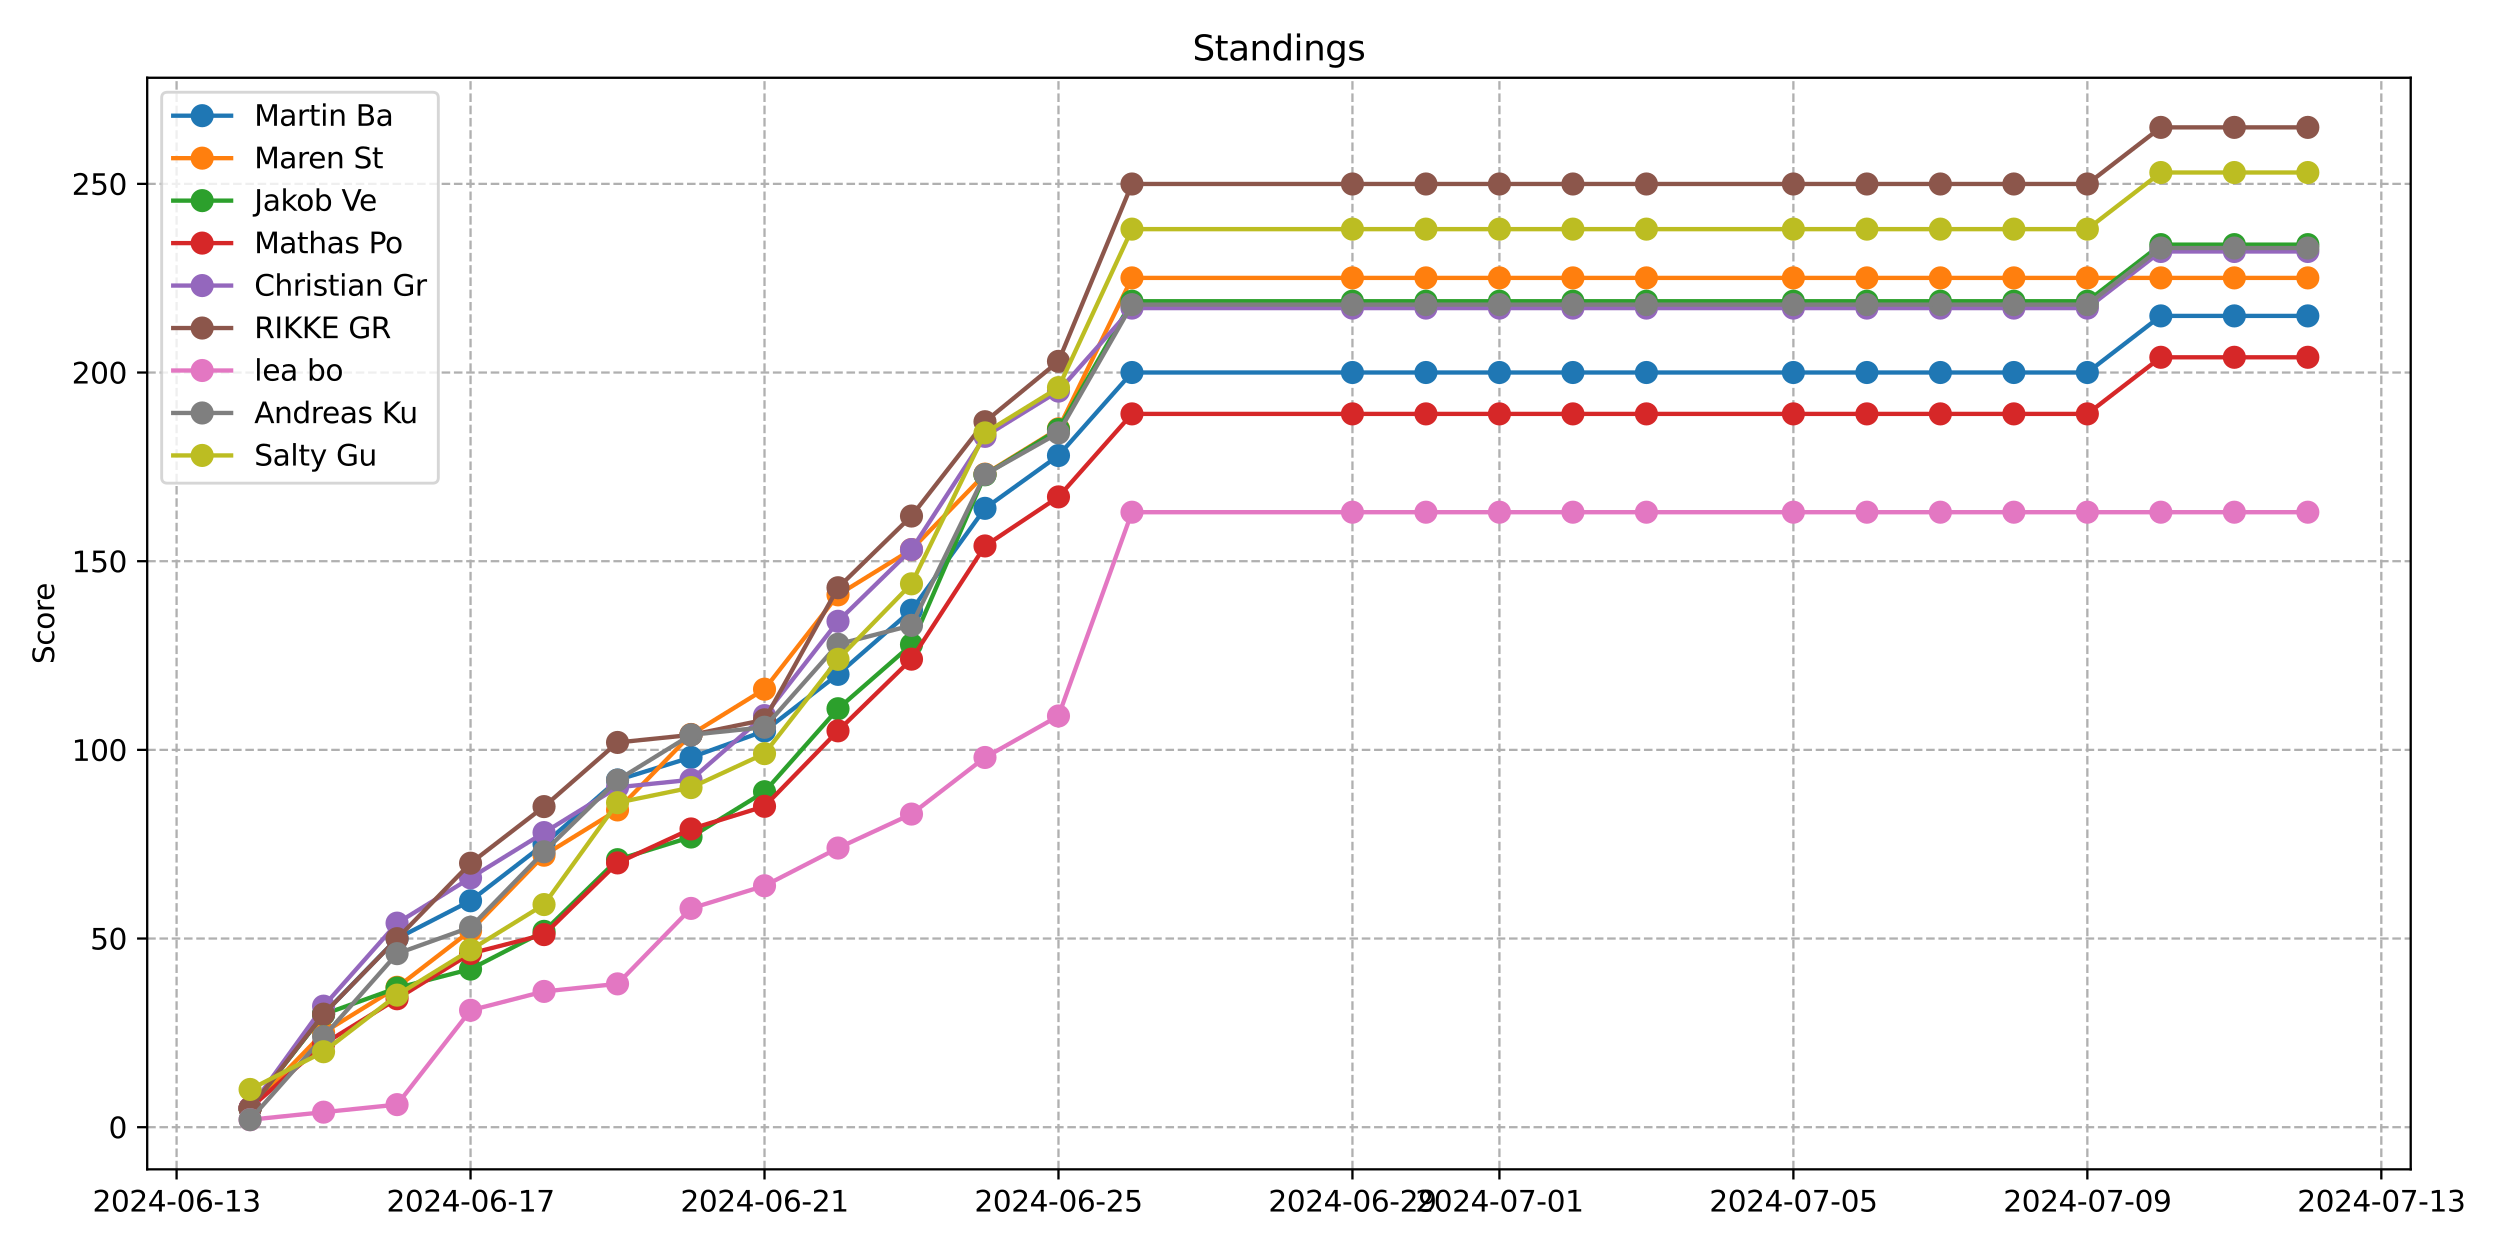 <?xml version="1.0" encoding="utf-8" standalone="no"?>
<!DOCTYPE svg PUBLIC "-//W3C//DTD SVG 1.1//EN"
  "http://www.w3.org/Graphics/SVG/1.1/DTD/svg11.dtd">
<svg xmlns:xlink="http://www.w3.org/1999/xlink" width="864pt" height="432pt" viewBox="0 0 864 432" xmlns="http://www.w3.org/2000/svg" version="1.1">
 <defs>
  <style type="text/css">*{stroke-linejoin: round; stroke-linecap: butt}</style>
 </defs>
 <g id="figure_1">
  <g id="patch_1">
   <path d="M 0 432 
L 864 432 
L 864 0 
L 0 0 
z
" style="fill: #ffffff"/>
  </g>
  <g id="axes_1">
   <g id="patch_2">
    <path d="M 50.87 404.12 
L 833.141 404.12 
L 833.141 26.88 
L 50.87 26.88 
z
" style="fill: #ffffff"/>
   </g>
   <g id="matplotlib.axis_1">
    <g id="xtick_1">
     <g id="line2d_1">
      <path d="M 61.029 404.12 
L 61.029 26.88 
" clip-path="url(#p8d26ba4db4)" style="fill: none; stroke-dasharray: 2.96,1.28; stroke-dashoffset: 0; stroke: #b0b0b0; stroke-width: 0.8"/>
     </g>
     <g id="line2d_2">
      <defs>
       <path id="ma53247ad99" d="M 0 0 
L 0 3.5 
" style="stroke: #000000; stroke-width: 0.8"/>
      </defs>
      <g>
       <use xlink:href="#ma53247ad99" x="61.029" y="404.12" style="stroke: #000000; stroke-width: 0.8"/>
      </g>
     </g>
     <g id="text_1">
      <!-- 2024-06-13 -->
      <g transform="translate(31.972 418.718) scale(0.1 -0.1)">
       <defs>
        <path id="DejaVuSans-32" d="M 1228 531 
L 3431 531 
L 3431 0 
L 469 0 
L 469 531 
Q 828 903 1448 1529 
Q 2069 2156 2228 2338 
Q 2531 2678 2651 2914 
Q 2772 3150 2772 3378 
Q 2772 3750 2511 3984 
Q 2250 4219 1831 4219 
Q 1534 4219 1204 4116 
Q 875 4013 500 3803 
L 500 4441 
Q 881 4594 1212 4672 
Q 1544 4750 1819 4750 
Q 2544 4750 2975 4387 
Q 3406 4025 3406 3419 
Q 3406 3131 3298 2873 
Q 3191 2616 2906 2266 
Q 2828 2175 2409 1742 
Q 1991 1309 1228 531 
z
" transform="scale(0.016)"/>
        <path id="DejaVuSans-30" d="M 2034 4250 
Q 1547 4250 1301 3770 
Q 1056 3291 1056 2328 
Q 1056 1369 1301 889 
Q 1547 409 2034 409 
Q 2525 409 2770 889 
Q 3016 1369 3016 2328 
Q 3016 3291 2770 3770 
Q 2525 4250 2034 4250 
z
M 2034 4750 
Q 2819 4750 3233 4129 
Q 3647 3509 3647 2328 
Q 3647 1150 3233 529 
Q 2819 -91 2034 -91 
Q 1250 -91 836 529 
Q 422 1150 422 2328 
Q 422 3509 836 4129 
Q 1250 4750 2034 4750 
z
" transform="scale(0.016)"/>
        <path id="DejaVuSans-34" d="M 2419 4116 
L 825 1625 
L 2419 1625 
L 2419 4116 
z
M 2253 4666 
L 3047 4666 
L 3047 1625 
L 3713 1625 
L 3713 1100 
L 3047 1100 
L 3047 0 
L 2419 0 
L 2419 1100 
L 313 1100 
L 313 1709 
L 2253 4666 
z
" transform="scale(0.016)"/>
        <path id="DejaVuSans-2d" d="M 313 2009 
L 1997 2009 
L 1997 1497 
L 313 1497 
L 313 2009 
z
" transform="scale(0.016)"/>
        <path id="DejaVuSans-36" d="M 2113 2584 
Q 1688 2584 1439 2293 
Q 1191 2003 1191 1497 
Q 1191 994 1439 701 
Q 1688 409 2113 409 
Q 2538 409 2786 701 
Q 3034 994 3034 1497 
Q 3034 2003 2786 2293 
Q 2538 2584 2113 2584 
z
M 3366 4563 
L 3366 3988 
Q 3128 4100 2886 4159 
Q 2644 4219 2406 4219 
Q 1781 4219 1451 3797 
Q 1122 3375 1075 2522 
Q 1259 2794 1537 2939 
Q 1816 3084 2150 3084 
Q 2853 3084 3261 2657 
Q 3669 2231 3669 1497 
Q 3669 778 3244 343 
Q 2819 -91 2113 -91 
Q 1303 -91 875 529 
Q 447 1150 447 2328 
Q 447 3434 972 4092 
Q 1497 4750 2381 4750 
Q 2619 4750 2861 4703 
Q 3103 4656 3366 4563 
z
" transform="scale(0.016)"/>
        <path id="DejaVuSans-31" d="M 794 531 
L 1825 531 
L 1825 4091 
L 703 3866 
L 703 4441 
L 1819 4666 
L 2450 4666 
L 2450 531 
L 3481 531 
L 3481 0 
L 794 0 
L 794 531 
z
" transform="scale(0.016)"/>
        <path id="DejaVuSans-33" d="M 2597 2516 
Q 3050 2419 3304 2112 
Q 3559 1806 3559 1356 
Q 3559 666 3084 287 
Q 2609 -91 1734 -91 
Q 1441 -91 1130 -33 
Q 819 25 488 141 
L 488 750 
Q 750 597 1062 519 
Q 1375 441 1716 441 
Q 2309 441 2620 675 
Q 2931 909 2931 1356 
Q 2931 1769 2642 2001 
Q 2353 2234 1838 2234 
L 1294 2234 
L 1294 2753 
L 1863 2753 
Q 2328 2753 2575 2939 
Q 2822 3125 2822 3475 
Q 2822 3834 2567 4026 
Q 2313 4219 1838 4219 
Q 1578 4219 1281 4162 
Q 984 4106 628 3988 
L 628 4550 
Q 988 4650 1302 4700 
Q 1616 4750 1894 4750 
Q 2613 4750 3031 4423 
Q 3450 4097 3450 3541 
Q 3450 3153 3228 2886 
Q 3006 2619 2597 2516 
z
" transform="scale(0.016)"/>
       </defs>
       <use xlink:href="#DejaVuSans-32"/>
       <use xlink:href="#DejaVuSans-30" x="63.623"/>
       <use xlink:href="#DejaVuSans-32" x="127.246"/>
       <use xlink:href="#DejaVuSans-34" x="190.869"/>
       <use xlink:href="#DejaVuSans-2d" x="254.492"/>
       <use xlink:href="#DejaVuSans-30" x="290.576"/>
       <use xlink:href="#DejaVuSans-36" x="354.199"/>
       <use xlink:href="#DejaVuSans-2d" x="417.822"/>
       <use xlink:href="#DejaVuSans-31" x="453.906"/>
       <use xlink:href="#DejaVuSans-33" x="517.529"/>
      </g>
     </g>
    </g>
    <g id="xtick_2">
     <g id="line2d_3">
      <path d="M 162.623 404.12 
L 162.623 26.88 
" clip-path="url(#p8d26ba4db4)" style="fill: none; stroke-dasharray: 2.96,1.28; stroke-dashoffset: 0; stroke: #b0b0b0; stroke-width: 0.8"/>
     </g>
     <g id="line2d_4">
      <g>
       <use xlink:href="#ma53247ad99" x="162.623" y="404.12" style="stroke: #000000; stroke-width: 0.8"/>
      </g>
     </g>
     <g id="text_2">
      <!-- 2024-06-17 -->
      <g transform="translate(133.565 418.718) scale(0.1 -0.1)">
       <defs>
        <path id="DejaVuSans-37" d="M 525 4666 
L 3525 4666 
L 3525 4397 
L 1831 0 
L 1172 0 
L 2766 4134 
L 525 4134 
L 525 4666 
z
" transform="scale(0.016)"/>
       </defs>
       <use xlink:href="#DejaVuSans-32"/>
       <use xlink:href="#DejaVuSans-30" x="63.623"/>
       <use xlink:href="#DejaVuSans-32" x="127.246"/>
       <use xlink:href="#DejaVuSans-34" x="190.869"/>
       <use xlink:href="#DejaVuSans-2d" x="254.492"/>
       <use xlink:href="#DejaVuSans-30" x="290.576"/>
       <use xlink:href="#DejaVuSans-36" x="354.199"/>
       <use xlink:href="#DejaVuSans-2d" x="417.822"/>
       <use xlink:href="#DejaVuSans-31" x="453.906"/>
       <use xlink:href="#DejaVuSans-37" x="517.529"/>
      </g>
     </g>
    </g>
    <g id="xtick_3">
     <g id="line2d_5">
      <path d="M 264.217 404.12 
L 264.217 26.88 
" clip-path="url(#p8d26ba4db4)" style="fill: none; stroke-dasharray: 2.96,1.28; stroke-dashoffset: 0; stroke: #b0b0b0; stroke-width: 0.8"/>
     </g>
     <g id="line2d_6">
      <g>
       <use xlink:href="#ma53247ad99" x="264.217" y="404.12" style="stroke: #000000; stroke-width: 0.8"/>
      </g>
     </g>
     <g id="text_3">
      <!-- 2024-06-21 -->
      <g transform="translate(235.159 418.718) scale(0.1 -0.1)">
       <use xlink:href="#DejaVuSans-32"/>
       <use xlink:href="#DejaVuSans-30" x="63.623"/>
       <use xlink:href="#DejaVuSans-32" x="127.246"/>
       <use xlink:href="#DejaVuSans-34" x="190.869"/>
       <use xlink:href="#DejaVuSans-2d" x="254.492"/>
       <use xlink:href="#DejaVuSans-30" x="290.576"/>
       <use xlink:href="#DejaVuSans-36" x="354.199"/>
       <use xlink:href="#DejaVuSans-2d" x="417.822"/>
       <use xlink:href="#DejaVuSans-32" x="453.906"/>
       <use xlink:href="#DejaVuSans-31" x="517.529"/>
      </g>
     </g>
    </g>
    <g id="xtick_4">
     <g id="line2d_7">
      <path d="M 365.81 404.12 
L 365.81 26.88 
" clip-path="url(#p8d26ba4db4)" style="fill: none; stroke-dasharray: 2.96,1.28; stroke-dashoffset: 0; stroke: #b0b0b0; stroke-width: 0.8"/>
     </g>
     <g id="line2d_8">
      <g>
       <use xlink:href="#ma53247ad99" x="365.81" y="404.12" style="stroke: #000000; stroke-width: 0.8"/>
      </g>
     </g>
     <g id="text_4">
      <!-- 2024-06-25 -->
      <g transform="translate(336.753 418.718) scale(0.1 -0.1)">
       <defs>
        <path id="DejaVuSans-35" d="M 691 4666 
L 3169 4666 
L 3169 4134 
L 1269 4134 
L 1269 2991 
Q 1406 3038 1543 3061 
Q 1681 3084 1819 3084 
Q 2600 3084 3056 2656 
Q 3513 2228 3513 1497 
Q 3513 744 3044 326 
Q 2575 -91 1722 -91 
Q 1428 -91 1123 -41 
Q 819 9 494 109 
L 494 744 
Q 775 591 1075 516 
Q 1375 441 1709 441 
Q 2250 441 2565 725 
Q 2881 1009 2881 1497 
Q 2881 1984 2565 2268 
Q 2250 2553 1709 2553 
Q 1456 2553 1204 2497 
Q 953 2441 691 2322 
L 691 4666 
z
" transform="scale(0.016)"/>
       </defs>
       <use xlink:href="#DejaVuSans-32"/>
       <use xlink:href="#DejaVuSans-30" x="63.623"/>
       <use xlink:href="#DejaVuSans-32" x="127.246"/>
       <use xlink:href="#DejaVuSans-34" x="190.869"/>
       <use xlink:href="#DejaVuSans-2d" x="254.492"/>
       <use xlink:href="#DejaVuSans-30" x="290.576"/>
       <use xlink:href="#DejaVuSans-36" x="354.199"/>
       <use xlink:href="#DejaVuSans-2d" x="417.822"/>
       <use xlink:href="#DejaVuSans-32" x="453.906"/>
       <use xlink:href="#DejaVuSans-35" x="517.529"/>
      </g>
     </g>
    </g>
    <g id="xtick_5">
     <g id="line2d_9">
      <path d="M 467.404 404.12 
L 467.404 26.88 
" clip-path="url(#p8d26ba4db4)" style="fill: none; stroke-dasharray: 2.96,1.28; stroke-dashoffset: 0; stroke: #b0b0b0; stroke-width: 0.8"/>
     </g>
     <g id="line2d_10">
      <g>
       <use xlink:href="#ma53247ad99" x="467.404" y="404.12" style="stroke: #000000; stroke-width: 0.8"/>
      </g>
     </g>
     <g id="text_5">
      <!-- 2024-06-29 -->
      <g transform="translate(438.346 418.718) scale(0.1 -0.1)">
       <defs>
        <path id="DejaVuSans-39" d="M 703 97 
L 703 672 
Q 941 559 1184 500 
Q 1428 441 1663 441 
Q 2288 441 2617 861 
Q 2947 1281 2994 2138 
Q 2813 1869 2534 1725 
Q 2256 1581 1919 1581 
Q 1219 1581 811 2004 
Q 403 2428 403 3163 
Q 403 3881 828 4315 
Q 1253 4750 1959 4750 
Q 2769 4750 3195 4129 
Q 3622 3509 3622 2328 
Q 3622 1225 3098 567 
Q 2575 -91 1691 -91 
Q 1453 -91 1209 -44 
Q 966 3 703 97 
z
M 1959 2075 
Q 2384 2075 2632 2365 
Q 2881 2656 2881 3163 
Q 2881 3666 2632 3958 
Q 2384 4250 1959 4250 
Q 1534 4250 1286 3958 
Q 1038 3666 1038 3163 
Q 1038 2656 1286 2365 
Q 1534 2075 1959 2075 
z
" transform="scale(0.016)"/>
       </defs>
       <use xlink:href="#DejaVuSans-32"/>
       <use xlink:href="#DejaVuSans-30" x="63.623"/>
       <use xlink:href="#DejaVuSans-32" x="127.246"/>
       <use xlink:href="#DejaVuSans-34" x="190.869"/>
       <use xlink:href="#DejaVuSans-2d" x="254.492"/>
       <use xlink:href="#DejaVuSans-30" x="290.576"/>
       <use xlink:href="#DejaVuSans-36" x="354.199"/>
       <use xlink:href="#DejaVuSans-2d" x="417.822"/>
       <use xlink:href="#DejaVuSans-32" x="453.906"/>
       <use xlink:href="#DejaVuSans-39" x="517.529"/>
      </g>
     </g>
    </g>
    <g id="xtick_6">
     <g id="line2d_11">
      <path d="M 518.201 404.12 
L 518.201 26.88 
" clip-path="url(#p8d26ba4db4)" style="fill: none; stroke-dasharray: 2.96,1.28; stroke-dashoffset: 0; stroke: #b0b0b0; stroke-width: 0.8"/>
     </g>
     <g id="line2d_12">
      <g>
       <use xlink:href="#ma53247ad99" x="518.201" y="404.12" style="stroke: #000000; stroke-width: 0.8"/>
      </g>
     </g>
     <g id="text_6">
      <!-- 2024-07-01 -->
      <g transform="translate(489.143 418.718) scale(0.1 -0.1)">
       <use xlink:href="#DejaVuSans-32"/>
       <use xlink:href="#DejaVuSans-30" x="63.623"/>
       <use xlink:href="#DejaVuSans-32" x="127.246"/>
       <use xlink:href="#DejaVuSans-34" x="190.869"/>
       <use xlink:href="#DejaVuSans-2d" x="254.492"/>
       <use xlink:href="#DejaVuSans-30" x="290.576"/>
       <use xlink:href="#DejaVuSans-37" x="354.199"/>
       <use xlink:href="#DejaVuSans-2d" x="417.822"/>
       <use xlink:href="#DejaVuSans-30" x="453.906"/>
       <use xlink:href="#DejaVuSans-31" x="517.529"/>
      </g>
     </g>
    </g>
    <g id="xtick_7">
     <g id="line2d_13">
      <path d="M 619.794 404.12 
L 619.794 26.88 
" clip-path="url(#p8d26ba4db4)" style="fill: none; stroke-dasharray: 2.96,1.28; stroke-dashoffset: 0; stroke: #b0b0b0; stroke-width: 0.8"/>
     </g>
     <g id="line2d_14">
      <g>
       <use xlink:href="#ma53247ad99" x="619.794" y="404.12" style="stroke: #000000; stroke-width: 0.8"/>
      </g>
     </g>
     <g id="text_7">
      <!-- 2024-07-05 -->
      <g transform="translate(590.737 418.718) scale(0.1 -0.1)">
       <use xlink:href="#DejaVuSans-32"/>
       <use xlink:href="#DejaVuSans-30" x="63.623"/>
       <use xlink:href="#DejaVuSans-32" x="127.246"/>
       <use xlink:href="#DejaVuSans-34" x="190.869"/>
       <use xlink:href="#DejaVuSans-2d" x="254.492"/>
       <use xlink:href="#DejaVuSans-30" x="290.576"/>
       <use xlink:href="#DejaVuSans-37" x="354.199"/>
       <use xlink:href="#DejaVuSans-2d" x="417.822"/>
       <use xlink:href="#DejaVuSans-30" x="453.906"/>
       <use xlink:href="#DejaVuSans-35" x="517.529"/>
      </g>
     </g>
    </g>
    <g id="xtick_8">
     <g id="line2d_15">
      <path d="M 721.388 404.12 
L 721.388 26.88 
" clip-path="url(#p8d26ba4db4)" style="fill: none; stroke-dasharray: 2.96,1.28; stroke-dashoffset: 0; stroke: #b0b0b0; stroke-width: 0.8"/>
     </g>
     <g id="line2d_16">
      <g>
       <use xlink:href="#ma53247ad99" x="721.388" y="404.12" style="stroke: #000000; stroke-width: 0.8"/>
      </g>
     </g>
     <g id="text_8">
      <!-- 2024-07-09 -->
      <g transform="translate(692.33 418.718) scale(0.1 -0.1)">
       <use xlink:href="#DejaVuSans-32"/>
       <use xlink:href="#DejaVuSans-30" x="63.623"/>
       <use xlink:href="#DejaVuSans-32" x="127.246"/>
       <use xlink:href="#DejaVuSans-34" x="190.869"/>
       <use xlink:href="#DejaVuSans-2d" x="254.492"/>
       <use xlink:href="#DejaVuSans-30" x="290.576"/>
       <use xlink:href="#DejaVuSans-37" x="354.199"/>
       <use xlink:href="#DejaVuSans-2d" x="417.822"/>
       <use xlink:href="#DejaVuSans-30" x="453.906"/>
       <use xlink:href="#DejaVuSans-39" x="517.529"/>
      </g>
     </g>
    </g>
    <g id="xtick_9">
     <g id="line2d_17">
      <path d="M 822.982 404.12 
L 822.982 26.88 
" clip-path="url(#p8d26ba4db4)" style="fill: none; stroke-dasharray: 2.96,1.28; stroke-dashoffset: 0; stroke: #b0b0b0; stroke-width: 0.8"/>
     </g>
     <g id="line2d_18">
      <g>
       <use xlink:href="#ma53247ad99" x="822.982" y="404.12" style="stroke: #000000; stroke-width: 0.8"/>
      </g>
     </g>
     <g id="text_9">
      <!-- 2024-07-13 -->
      <g transform="translate(793.924 418.718) scale(0.1 -0.1)">
       <use xlink:href="#DejaVuSans-32"/>
       <use xlink:href="#DejaVuSans-30" x="63.623"/>
       <use xlink:href="#DejaVuSans-32" x="127.246"/>
       <use xlink:href="#DejaVuSans-34" x="190.869"/>
       <use xlink:href="#DejaVuSans-2d" x="254.492"/>
       <use xlink:href="#DejaVuSans-30" x="290.576"/>
       <use xlink:href="#DejaVuSans-37" x="354.199"/>
       <use xlink:href="#DejaVuSans-2d" x="417.822"/>
       <use xlink:href="#DejaVuSans-31" x="453.906"/>
       <use xlink:href="#DejaVuSans-33" x="517.529"/>
      </g>
     </g>
    </g>
   </g>
   <g id="matplotlib.axis_2">
    <g id="ytick_1">
     <g id="line2d_19">
      <path d="M 50.87 389.559 
L 833.141 389.559 
" clip-path="url(#p8d26ba4db4)" style="fill: none; stroke-dasharray: 2.96,1.28; stroke-dashoffset: 0; stroke: #b0b0b0; stroke-width: 0.8"/>
     </g>
     <g id="line2d_20">
      <defs>
       <path id="m9a1e2edbf3" d="M 0 0 
L -3.5 0 
" style="stroke: #000000; stroke-width: 0.8"/>
      </defs>
      <g>
       <use xlink:href="#m9a1e2edbf3" x="50.87" y="389.559" style="stroke: #000000; stroke-width: 0.8"/>
      </g>
     </g>
     <g id="text_10">
      <!-- 0 -->
      <g transform="translate(37.508 393.359) scale(0.1 -0.1)">
       <use xlink:href="#DejaVuSans-30"/>
      </g>
     </g>
    </g>
    <g id="ytick_2">
     <g id="line2d_21">
      <path d="M 50.87 324.356 
L 833.141 324.356 
" clip-path="url(#p8d26ba4db4)" style="fill: none; stroke-dasharray: 2.96,1.28; stroke-dashoffset: 0; stroke: #b0b0b0; stroke-width: 0.8"/>
     </g>
     <g id="line2d_22">
      <g>
       <use xlink:href="#m9a1e2edbf3" x="50.87" y="324.356" style="stroke: #000000; stroke-width: 0.8"/>
      </g>
     </g>
     <g id="text_11">
      <!-- 50 -->
      <g transform="translate(31.145 328.155) scale(0.1 -0.1)">
       <use xlink:href="#DejaVuSans-35"/>
       <use xlink:href="#DejaVuSans-30" x="63.623"/>
      </g>
     </g>
    </g>
    <g id="ytick_3">
     <g id="line2d_23">
      <path d="M 50.87 259.153 
L 833.141 259.153 
" clip-path="url(#p8d26ba4db4)" style="fill: none; stroke-dasharray: 2.96,1.28; stroke-dashoffset: 0; stroke: #b0b0b0; stroke-width: 0.8"/>
     </g>
     <g id="line2d_24">
      <g>
       <use xlink:href="#m9a1e2edbf3" x="50.87" y="259.153" style="stroke: #000000; stroke-width: 0.8"/>
      </g>
     </g>
     <g id="text_12">
      <!-- 100 -->
      <g transform="translate(24.782 262.952) scale(0.1 -0.1)">
       <use xlink:href="#DejaVuSans-31"/>
       <use xlink:href="#DejaVuSans-30" x="63.623"/>
       <use xlink:href="#DejaVuSans-30" x="127.246"/>
      </g>
     </g>
    </g>
    <g id="ytick_4">
     <g id="line2d_25">
      <path d="M 50.87 193.949 
L 833.141 193.949 
" clip-path="url(#p8d26ba4db4)" style="fill: none; stroke-dasharray: 2.96,1.28; stroke-dashoffset: 0; stroke: #b0b0b0; stroke-width: 0.8"/>
     </g>
     <g id="line2d_26">
      <g>
       <use xlink:href="#m9a1e2edbf3" x="50.87" y="193.949" style="stroke: #000000; stroke-width: 0.8"/>
      </g>
     </g>
     <g id="text_13">
      <!-- 150 -->
      <g transform="translate(24.782 197.749) scale(0.1 -0.1)">
       <use xlink:href="#DejaVuSans-31"/>
       <use xlink:href="#DejaVuSans-35" x="63.623"/>
       <use xlink:href="#DejaVuSans-30" x="127.246"/>
      </g>
     </g>
    </g>
    <g id="ytick_5">
     <g id="line2d_27">
      <path d="M 50.87 128.746 
L 833.141 128.746 
" clip-path="url(#p8d26ba4db4)" style="fill: none; stroke-dasharray: 2.96,1.28; stroke-dashoffset: 0; stroke: #b0b0b0; stroke-width: 0.8"/>
     </g>
     <g id="line2d_28">
      <g>
       <use xlink:href="#m9a1e2edbf3" x="50.87" y="128.746" style="stroke: #000000; stroke-width: 0.8"/>
      </g>
     </g>
     <g id="text_14">
      <!-- 200 -->
      <g transform="translate(24.782 132.545) scale(0.1 -0.1)">
       <use xlink:href="#DejaVuSans-32"/>
       <use xlink:href="#DejaVuSans-30" x="63.623"/>
       <use xlink:href="#DejaVuSans-30" x="127.246"/>
      </g>
     </g>
    </g>
    <g id="ytick_6">
     <g id="line2d_29">
      <path d="M 50.87 63.543 
L 833.141 63.543 
" clip-path="url(#p8d26ba4db4)" style="fill: none; stroke-dasharray: 2.96,1.28; stroke-dashoffset: 0; stroke: #b0b0b0; stroke-width: 0.8"/>
     </g>
     <g id="line2d_30">
      <g>
       <use xlink:href="#m9a1e2edbf3" x="50.87" y="63.543" style="stroke: #000000; stroke-width: 0.8"/>
      </g>
     </g>
     <g id="text_15">
      <!-- 250 -->
      <g transform="translate(24.782 67.342) scale(0.1 -0.1)">
       <use xlink:href="#DejaVuSans-32"/>
       <use xlink:href="#DejaVuSans-35" x="63.623"/>
       <use xlink:href="#DejaVuSans-30" x="127.246"/>
      </g>
     </g>
    </g>
    <g id="text_16">
     <!-- Score -->
     <g transform="translate(18.703 229.502) rotate(-90) scale(0.1 -0.1)">
      <defs>
       <path id="DejaVuSans-53" d="M 3425 4513 
L 3425 3897 
Q 3066 4069 2747 4153 
Q 2428 4238 2131 4238 
Q 1616 4238 1336 4038 
Q 1056 3838 1056 3469 
Q 1056 3159 1242 3001 
Q 1428 2844 1947 2747 
L 2328 2669 
Q 3034 2534 3370 2195 
Q 3706 1856 3706 1288 
Q 3706 609 3251 259 
Q 2797 -91 1919 -91 
Q 1588 -91 1214 -16 
Q 841 59 441 206 
L 441 856 
Q 825 641 1194 531 
Q 1563 422 1919 422 
Q 2459 422 2753 634 
Q 3047 847 3047 1241 
Q 3047 1584 2836 1778 
Q 2625 1972 2144 2069 
L 1759 2144 
Q 1053 2284 737 2584 
Q 422 2884 422 3419 
Q 422 4038 858 4394 
Q 1294 4750 2059 4750 
Q 2388 4750 2728 4690 
Q 3069 4631 3425 4513 
z
" transform="scale(0.016)"/>
       <path id="DejaVuSans-63" d="M 3122 3366 
L 3122 2828 
Q 2878 2963 2633 3030 
Q 2388 3097 2138 3097 
Q 1578 3097 1268 2742 
Q 959 2388 959 1747 
Q 959 1106 1268 751 
Q 1578 397 2138 397 
Q 2388 397 2633 464 
Q 2878 531 3122 666 
L 3122 134 
Q 2881 22 2623 -34 
Q 2366 -91 2075 -91 
Q 1284 -91 818 406 
Q 353 903 353 1747 
Q 353 2603 823 3093 
Q 1294 3584 2113 3584 
Q 2378 3584 2631 3529 
Q 2884 3475 3122 3366 
z
" transform="scale(0.016)"/>
       <path id="DejaVuSans-6f" d="M 1959 3097 
Q 1497 3097 1228 2736 
Q 959 2375 959 1747 
Q 959 1119 1226 758 
Q 1494 397 1959 397 
Q 2419 397 2687 759 
Q 2956 1122 2956 1747 
Q 2956 2369 2687 2733 
Q 2419 3097 1959 3097 
z
M 1959 3584 
Q 2709 3584 3137 3096 
Q 3566 2609 3566 1747 
Q 3566 888 3137 398 
Q 2709 -91 1959 -91 
Q 1206 -91 779 398 
Q 353 888 353 1747 
Q 353 2609 779 3096 
Q 1206 3584 1959 3584 
z
" transform="scale(0.016)"/>
       <path id="DejaVuSans-72" d="M 2631 2963 
Q 2534 3019 2420 3045 
Q 2306 3072 2169 3072 
Q 1681 3072 1420 2755 
Q 1159 2438 1159 1844 
L 1159 0 
L 581 0 
L 581 3500 
L 1159 3500 
L 1159 2956 
Q 1341 3275 1631 3429 
Q 1922 3584 2338 3584 
Q 2397 3584 2469 3576 
Q 2541 3569 2628 3553 
L 2631 2963 
z
" transform="scale(0.016)"/>
       <path id="DejaVuSans-65" d="M 3597 1894 
L 3597 1613 
L 953 1613 
Q 991 1019 1311 708 
Q 1631 397 2203 397 
Q 2534 397 2845 478 
Q 3156 559 3463 722 
L 3463 178 
Q 3153 47 2828 -22 
Q 2503 -91 2169 -91 
Q 1331 -91 842 396 
Q 353 884 353 1716 
Q 353 2575 817 3079 
Q 1281 3584 2069 3584 
Q 2775 3584 3186 3129 
Q 3597 2675 3597 1894 
z
M 3022 2063 
Q 3016 2534 2758 2815 
Q 2500 3097 2075 3097 
Q 1594 3097 1305 2825 
Q 1016 2553 972 2059 
L 3022 2063 
z
" transform="scale(0.016)"/>
      </defs>
      <use xlink:href="#DejaVuSans-53"/>
      <use xlink:href="#DejaVuSans-63" x="63.477"/>
      <use xlink:href="#DejaVuSans-6f" x="118.457"/>
      <use xlink:href="#DejaVuSans-72" x="179.639"/>
      <use xlink:href="#DejaVuSans-65" x="218.502"/>
     </g>
    </g>
   </g>
   <g id="line2d_31">
    <path d="M 86.428 383.031 
L 111.826 350.429 
L 137.225 324.348 
L 162.623 311.307 
L 188.021 291.746 
L 213.42 269.577 
L 238.818 261.753 
L 264.217 252.624 
L 289.615 233.063 
L 315.013 210.894 
L 340.412 175.684 
L 365.81 157.427 
L 391.209 128.738 
L 467.404 128.738 
L 492.802 128.738 
L 518.201 128.738 
L 543.599 128.738 
L 568.998 128.738 
L 619.794 128.738 
L 645.193 128.738 
L 670.591 128.738 
L 695.99 128.738 
L 721.388 128.738 
L 746.787 109.177 
L 772.185 109.177 
L 797.583 109.177 
" clip-path="url(#p8d26ba4db4)" style="fill: none; stroke: #1f77b4; stroke-width: 1.5; stroke-linecap: square"/>
    <defs>
     <path id="m8ab4405852" d="M 0 3.5 
C 0.928 3.5 1.819 3.131 2.475 2.475 
C 3.131 1.819 3.5 0.928 3.5 0 
C 3.5 -0.928 3.131 -1.819 2.475 -2.475 
C 1.819 -3.131 0.928 -3.5 0 -3.5 
C -0.928 -3.5 -1.819 -3.131 -2.475 -2.475 
C -3.131 -1.819 -3.5 -0.928 -3.5 0 
C -3.5 0.928 -3.131 1.819 -2.475 2.475 
C -1.819 3.131 -0.928 3.5 0 3.5 
z
" style="stroke: #1f77b4"/>
    </defs>
    <g clip-path="url(#p8d26ba4db4)">
     <use xlink:href="#m8ab4405852" x="86.428" y="383.031" style="fill: #1f77b4; stroke: #1f77b4"/>
     <use xlink:href="#m8ab4405852" x="111.826" y="350.429" style="fill: #1f77b4; stroke: #1f77b4"/>
     <use xlink:href="#m8ab4405852" x="137.225" y="324.348" style="fill: #1f77b4; stroke: #1f77b4"/>
     <use xlink:href="#m8ab4405852" x="162.623" y="311.307" style="fill: #1f77b4; stroke: #1f77b4"/>
     <use xlink:href="#m8ab4405852" x="188.021" y="291.746" style="fill: #1f77b4; stroke: #1f77b4"/>
     <use xlink:href="#m8ab4405852" x="213.42" y="269.577" style="fill: #1f77b4; stroke: #1f77b4"/>
     <use xlink:href="#m8ab4405852" x="238.818" y="261.753" style="fill: #1f77b4; stroke: #1f77b4"/>
     <use xlink:href="#m8ab4405852" x="264.217" y="252.624" style="fill: #1f77b4; stroke: #1f77b4"/>
     <use xlink:href="#m8ab4405852" x="289.615" y="233.063" style="fill: #1f77b4; stroke: #1f77b4"/>
     <use xlink:href="#m8ab4405852" x="315.013" y="210.894" style="fill: #1f77b4; stroke: #1f77b4"/>
     <use xlink:href="#m8ab4405852" x="340.412" y="175.684" style="fill: #1f77b4; stroke: #1f77b4"/>
     <use xlink:href="#m8ab4405852" x="365.81" y="157.427" style="fill: #1f77b4; stroke: #1f77b4"/>
     <use xlink:href="#m8ab4405852" x="391.209" y="128.738" style="fill: #1f77b4; stroke: #1f77b4"/>
     <use xlink:href="#m8ab4405852" x="467.404" y="128.738" style="fill: #1f77b4; stroke: #1f77b4"/>
     <use xlink:href="#m8ab4405852" x="492.802" y="128.738" style="fill: #1f77b4; stroke: #1f77b4"/>
     <use xlink:href="#m8ab4405852" x="518.201" y="128.738" style="fill: #1f77b4; stroke: #1f77b4"/>
     <use xlink:href="#m8ab4405852" x="543.599" y="128.738" style="fill: #1f77b4; stroke: #1f77b4"/>
     <use xlink:href="#m8ab4405852" x="568.998" y="128.738" style="fill: #1f77b4; stroke: #1f77b4"/>
     <use xlink:href="#m8ab4405852" x="619.794" y="128.738" style="fill: #1f77b4; stroke: #1f77b4"/>
     <use xlink:href="#m8ab4405852" x="645.193" y="128.738" style="fill: #1f77b4; stroke: #1f77b4"/>
     <use xlink:href="#m8ab4405852" x="670.591" y="128.738" style="fill: #1f77b4; stroke: #1f77b4"/>
     <use xlink:href="#m8ab4405852" x="695.99" y="128.738" style="fill: #1f77b4; stroke: #1f77b4"/>
     <use xlink:href="#m8ab4405852" x="721.388" y="128.738" style="fill: #1f77b4; stroke: #1f77b4"/>
     <use xlink:href="#m8ab4405852" x="746.787" y="109.177" style="fill: #1f77b4; stroke: #1f77b4"/>
     <use xlink:href="#m8ab4405852" x="772.185" y="109.177" style="fill: #1f77b4; stroke: #1f77b4"/>
     <use xlink:href="#m8ab4405852" x="797.583" y="109.177" style="fill: #1f77b4; stroke: #1f77b4"/>
    </g>
   </g>
   <g id="line2d_32">
    <path d="M 86.428 382.934 
L 111.826 356.853 
L 137.225 341.204 
L 162.623 321.643 
L 188.021 295.562 
L 213.42 279.913 
L 238.818 253.831 
L 264.217 238.183 
L 289.615 205.581 
L 315.013 189.932 
L 340.412 163.851 
L 365.81 148.202 
L 391.209 96.04 
L 467.404 96.04 
L 492.802 96.04 
L 518.201 96.04 
L 543.599 96.04 
L 568.998 96.04 
L 619.794 96.04 
L 645.193 96.04 
L 670.591 96.04 
L 695.99 96.04 
L 721.388 96.04 
L 746.787 96.04 
L 772.185 96.04 
L 797.583 96.04 
" clip-path="url(#p8d26ba4db4)" style="fill: none; stroke: #ff7f0e; stroke-width: 1.5; stroke-linecap: square"/>
    <defs>
     <path id="md27ae7df20" d="M 0 3.5 
C 0.928 3.5 1.819 3.131 2.475 2.475 
C 3.131 1.819 3.5 0.928 3.5 0 
C 3.5 -0.928 3.131 -1.819 2.475 -2.475 
C 1.819 -3.131 0.928 -3.5 0 -3.5 
C -0.928 -3.5 -1.819 -3.131 -2.475 -2.475 
C -3.131 -1.819 -3.5 -0.928 -3.5 0 
C -3.5 0.928 -3.131 1.819 -2.475 2.475 
C -1.819 3.131 -0.928 3.5 0 3.5 
z
" style="stroke: #ff7f0e"/>
    </defs>
    <g clip-path="url(#p8d26ba4db4)">
     <use xlink:href="#md27ae7df20" x="86.428" y="382.934" style="fill: #ff7f0e; stroke: #ff7f0e"/>
     <use xlink:href="#md27ae7df20" x="111.826" y="356.853" style="fill: #ff7f0e; stroke: #ff7f0e"/>
     <use xlink:href="#md27ae7df20" x="137.225" y="341.204" style="fill: #ff7f0e; stroke: #ff7f0e"/>
     <use xlink:href="#md27ae7df20" x="162.623" y="321.643" style="fill: #ff7f0e; stroke: #ff7f0e"/>
     <use xlink:href="#md27ae7df20" x="188.021" y="295.562" style="fill: #ff7f0e; stroke: #ff7f0e"/>
     <use xlink:href="#md27ae7df20" x="213.42" y="279.913" style="fill: #ff7f0e; stroke: #ff7f0e"/>
     <use xlink:href="#md27ae7df20" x="238.818" y="253.831" style="fill: #ff7f0e; stroke: #ff7f0e"/>
     <use xlink:href="#md27ae7df20" x="264.217" y="238.183" style="fill: #ff7f0e; stroke: #ff7f0e"/>
     <use xlink:href="#md27ae7df20" x="289.615" y="205.581" style="fill: #ff7f0e; stroke: #ff7f0e"/>
     <use xlink:href="#md27ae7df20" x="315.013" y="189.932" style="fill: #ff7f0e; stroke: #ff7f0e"/>
     <use xlink:href="#md27ae7df20" x="340.412" y="163.851" style="fill: #ff7f0e; stroke: #ff7f0e"/>
     <use xlink:href="#md27ae7df20" x="365.81" y="148.202" style="fill: #ff7f0e; stroke: #ff7f0e"/>
     <use xlink:href="#md27ae7df20" x="391.209" y="96.04" style="fill: #ff7f0e; stroke: #ff7f0e"/>
     <use xlink:href="#md27ae7df20" x="467.404" y="96.04" style="fill: #ff7f0e; stroke: #ff7f0e"/>
     <use xlink:href="#md27ae7df20" x="492.802" y="96.04" style="fill: #ff7f0e; stroke: #ff7f0e"/>
     <use xlink:href="#md27ae7df20" x="518.201" y="96.04" style="fill: #ff7f0e; stroke: #ff7f0e"/>
     <use xlink:href="#md27ae7df20" x="543.599" y="96.04" style="fill: #ff7f0e; stroke: #ff7f0e"/>
     <use xlink:href="#md27ae7df20" x="568.998" y="96.04" style="fill: #ff7f0e; stroke: #ff7f0e"/>
     <use xlink:href="#md27ae7df20" x="619.794" y="96.04" style="fill: #ff7f0e; stroke: #ff7f0e"/>
     <use xlink:href="#md27ae7df20" x="645.193" y="96.04" style="fill: #ff7f0e; stroke: #ff7f0e"/>
     <use xlink:href="#md27ae7df20" x="670.591" y="96.04" style="fill: #ff7f0e; stroke: #ff7f0e"/>
     <use xlink:href="#md27ae7df20" x="695.99" y="96.04" style="fill: #ff7f0e; stroke: #ff7f0e"/>
     <use xlink:href="#md27ae7df20" x="721.388" y="96.04" style="fill: #ff7f0e; stroke: #ff7f0e"/>
     <use xlink:href="#md27ae7df20" x="746.787" y="96.04" style="fill: #ff7f0e; stroke: #ff7f0e"/>
     <use xlink:href="#md27ae7df20" x="772.185" y="96.04" style="fill: #ff7f0e; stroke: #ff7f0e"/>
     <use xlink:href="#md27ae7df20" x="797.583" y="96.04" style="fill: #ff7f0e; stroke: #ff7f0e"/>
    </g>
   </g>
   <g id="line2d_33">
    <path d="M 86.428 383.168 
L 111.826 350.566 
L 137.225 341.438 
L 162.623 334.917 
L 188.021 321.877 
L 213.42 297.1 
L 238.818 289.275 
L 264.217 273.626 
L 289.615 244.937 
L 315.013 222.768 
L 340.412 164.085 
L 365.81 148.436 
L 391.209 104.098 
L 467.404 104.098 
L 492.802 104.098 
L 518.201 104.098 
L 543.599 104.098 
L 568.998 104.098 
L 619.794 104.098 
L 645.193 104.098 
L 670.591 104.098 
L 695.99 104.098 
L 721.388 104.098 
L 746.787 84.537 
L 772.185 84.537 
L 797.583 84.537 
" clip-path="url(#p8d26ba4db4)" style="fill: none; stroke: #2ca02c; stroke-width: 1.5; stroke-linecap: square"/>
    <defs>
     <path id="m85a9ceb913" d="M 0 3.5 
C 0.928 3.5 1.819 3.131 2.475 2.475 
C 3.131 1.819 3.5 0.928 3.5 0 
C 3.5 -0.928 3.131 -1.819 2.475 -2.475 
C 1.819 -3.131 0.928 -3.5 0 -3.5 
C -0.928 -3.5 -1.819 -3.131 -2.475 -2.475 
C -3.131 -1.819 -3.5 -0.928 -3.5 0 
C -3.5 0.928 -3.131 1.819 -2.475 2.475 
C -1.819 3.131 -0.928 3.5 0 3.5 
z
" style="stroke: #2ca02c"/>
    </defs>
    <g clip-path="url(#p8d26ba4db4)">
     <use xlink:href="#m85a9ceb913" x="86.428" y="383.168" style="fill: #2ca02c; stroke: #2ca02c"/>
     <use xlink:href="#m85a9ceb913" x="111.826" y="350.566" style="fill: #2ca02c; stroke: #2ca02c"/>
     <use xlink:href="#m85a9ceb913" x="137.225" y="341.438" style="fill: #2ca02c; stroke: #2ca02c"/>
     <use xlink:href="#m85a9ceb913" x="162.623" y="334.917" style="fill: #2ca02c; stroke: #2ca02c"/>
     <use xlink:href="#m85a9ceb913" x="188.021" y="321.877" style="fill: #2ca02c; stroke: #2ca02c"/>
     <use xlink:href="#m85a9ceb913" x="213.42" y="297.1" style="fill: #2ca02c; stroke: #2ca02c"/>
     <use xlink:href="#m85a9ceb913" x="238.818" y="289.275" style="fill: #2ca02c; stroke: #2ca02c"/>
     <use xlink:href="#m85a9ceb913" x="264.217" y="273.626" style="fill: #2ca02c; stroke: #2ca02c"/>
     <use xlink:href="#m85a9ceb913" x="289.615" y="244.937" style="fill: #2ca02c; stroke: #2ca02c"/>
     <use xlink:href="#m85a9ceb913" x="315.013" y="222.768" style="fill: #2ca02c; stroke: #2ca02c"/>
     <use xlink:href="#m85a9ceb913" x="340.412" y="164.085" style="fill: #2ca02c; stroke: #2ca02c"/>
     <use xlink:href="#m85a9ceb913" x="365.81" y="148.436" style="fill: #2ca02c; stroke: #2ca02c"/>
     <use xlink:href="#m85a9ceb913" x="391.209" y="104.098" style="fill: #2ca02c; stroke: #2ca02c"/>
     <use xlink:href="#m85a9ceb913" x="467.404" y="104.098" style="fill: #2ca02c; stroke: #2ca02c"/>
     <use xlink:href="#m85a9ceb913" x="492.802" y="104.098" style="fill: #2ca02c; stroke: #2ca02c"/>
     <use xlink:href="#m85a9ceb913" x="518.201" y="104.098" style="fill: #2ca02c; stroke: #2ca02c"/>
     <use xlink:href="#m85a9ceb913" x="543.599" y="104.098" style="fill: #2ca02c; stroke: #2ca02c"/>
     <use xlink:href="#m85a9ceb913" x="568.998" y="104.098" style="fill: #2ca02c; stroke: #2ca02c"/>
     <use xlink:href="#m85a9ceb913" x="619.794" y="104.098" style="fill: #2ca02c; stroke: #2ca02c"/>
     <use xlink:href="#m85a9ceb913" x="645.193" y="104.098" style="fill: #2ca02c; stroke: #2ca02c"/>
     <use xlink:href="#m85a9ceb913" x="670.591" y="104.098" style="fill: #2ca02c; stroke: #2ca02c"/>
     <use xlink:href="#m85a9ceb913" x="695.99" y="104.098" style="fill: #2ca02c; stroke: #2ca02c"/>
     <use xlink:href="#m85a9ceb913" x="721.388" y="104.098" style="fill: #2ca02c; stroke: #2ca02c"/>
     <use xlink:href="#m85a9ceb913" x="746.787" y="84.537" style="fill: #2ca02c; stroke: #2ca02c"/>
     <use xlink:href="#m85a9ceb913" x="772.185" y="84.537" style="fill: #2ca02c; stroke: #2ca02c"/>
     <use xlink:href="#m85a9ceb913" x="797.583" y="84.537" style="fill: #2ca02c; stroke: #2ca02c"/>
    </g>
   </g>
   <g id="line2d_34">
    <path d="M 86.428 382.987 
L 111.826 360.818 
L 137.225 345.169 
L 162.623 329.52 
L 188.021 323 
L 213.42 298.223 
L 238.818 286.486 
L 264.217 278.662 
L 289.615 252.58 
L 315.013 227.803 
L 340.412 188.681 
L 365.81 171.728 
L 391.209 143.039 
L 467.404 143.039 
L 492.802 143.039 
L 518.201 143.039 
L 543.599 143.039 
L 568.998 143.039 
L 619.794 143.039 
L 645.193 143.039 
L 670.591 143.039 
L 695.99 143.039 
L 721.388 143.039 
L 746.787 123.478 
L 772.185 123.478 
L 797.583 123.478 
" clip-path="url(#p8d26ba4db4)" style="fill: none; stroke: #d62728; stroke-width: 1.5; stroke-linecap: square"/>
    <defs>
     <path id="m64b2eb10c6" d="M 0 3.5 
C 0.928 3.5 1.819 3.131 2.475 2.475 
C 3.131 1.819 3.5 0.928 3.5 0 
C 3.5 -0.928 3.131 -1.819 2.475 -2.475 
C 1.819 -3.131 0.928 -3.5 0 -3.5 
C -0.928 -3.5 -1.819 -3.131 -2.475 -2.475 
C -3.131 -1.819 -3.5 -0.928 -3.5 0 
C -3.5 0.928 -3.131 1.819 -2.475 2.475 
C -1.819 3.131 -0.928 3.5 0 3.5 
z
" style="stroke: #d62728"/>
    </defs>
    <g clip-path="url(#p8d26ba4db4)">
     <use xlink:href="#m64b2eb10c6" x="86.428" y="382.987" style="fill: #d62728; stroke: #d62728"/>
     <use xlink:href="#m64b2eb10c6" x="111.826" y="360.818" style="fill: #d62728; stroke: #d62728"/>
     <use xlink:href="#m64b2eb10c6" x="137.225" y="345.169" style="fill: #d62728; stroke: #d62728"/>
     <use xlink:href="#m64b2eb10c6" x="162.623" y="329.52" style="fill: #d62728; stroke: #d62728"/>
     <use xlink:href="#m64b2eb10c6" x="188.021" y="323" style="fill: #d62728; stroke: #d62728"/>
     <use xlink:href="#m64b2eb10c6" x="213.42" y="298.223" style="fill: #d62728; stroke: #d62728"/>
     <use xlink:href="#m64b2eb10c6" x="238.818" y="286.486" style="fill: #d62728; stroke: #d62728"/>
     <use xlink:href="#m64b2eb10c6" x="264.217" y="278.662" style="fill: #d62728; stroke: #d62728"/>
     <use xlink:href="#m64b2eb10c6" x="289.615" y="252.58" style="fill: #d62728; stroke: #d62728"/>
     <use xlink:href="#m64b2eb10c6" x="315.013" y="227.803" style="fill: #d62728; stroke: #d62728"/>
     <use xlink:href="#m64b2eb10c6" x="340.412" y="188.681" style="fill: #d62728; stroke: #d62728"/>
     <use xlink:href="#m64b2eb10c6" x="365.81" y="171.728" style="fill: #d62728; stroke: #d62728"/>
     <use xlink:href="#m64b2eb10c6" x="391.209" y="143.039" style="fill: #d62728; stroke: #d62728"/>
     <use xlink:href="#m64b2eb10c6" x="467.404" y="143.039" style="fill: #d62728; stroke: #d62728"/>
     <use xlink:href="#m64b2eb10c6" x="492.802" y="143.039" style="fill: #d62728; stroke: #d62728"/>
     <use xlink:href="#m64b2eb10c6" x="518.201" y="143.039" style="fill: #d62728; stroke: #d62728"/>
     <use xlink:href="#m64b2eb10c6" x="543.599" y="143.039" style="fill: #d62728; stroke: #d62728"/>
     <use xlink:href="#m64b2eb10c6" x="568.998" y="143.039" style="fill: #d62728; stroke: #d62728"/>
     <use xlink:href="#m64b2eb10c6" x="619.794" y="143.039" style="fill: #d62728; stroke: #d62728"/>
     <use xlink:href="#m64b2eb10c6" x="645.193" y="143.039" style="fill: #d62728; stroke: #d62728"/>
     <use xlink:href="#m64b2eb10c6" x="670.591" y="143.039" style="fill: #d62728; stroke: #d62728"/>
     <use xlink:href="#m64b2eb10c6" x="695.99" y="143.039" style="fill: #d62728; stroke: #d62728"/>
     <use xlink:href="#m64b2eb10c6" x="721.388" y="143.039" style="fill: #d62728; stroke: #d62728"/>
     <use xlink:href="#m64b2eb10c6" x="746.787" y="123.478" style="fill: #d62728; stroke: #d62728"/>
     <use xlink:href="#m64b2eb10c6" x="772.185" y="123.478" style="fill: #d62728; stroke: #d62728"/>
     <use xlink:href="#m64b2eb10c6" x="797.583" y="123.478" style="fill: #d62728; stroke: #d62728"/>
    </g>
   </g>
   <g id="line2d_35">
    <path d="M 86.428 382.933 
L 111.826 347.724 
L 137.225 319.034 
L 162.623 303.385 
L 188.021 287.737 
L 213.42 272.088 
L 238.818 269.48 
L 264.217 247.311 
L 289.615 214.709 
L 315.013 189.932 
L 340.412 150.81 
L 365.81 135.161 
L 391.209 106.472 
L 467.404 106.472 
L 492.802 106.472 
L 518.201 106.472 
L 543.599 106.472 
L 568.998 106.472 
L 619.794 106.472 
L 645.193 106.472 
L 670.591 106.472 
L 695.99 106.472 
L 721.388 106.472 
L 746.787 86.911 
L 772.185 86.911 
L 797.583 86.911 
" clip-path="url(#p8d26ba4db4)" style="fill: none; stroke: #9467bd; stroke-width: 1.5; stroke-linecap: square"/>
    <defs>
     <path id="md94ea33514" d="M 0 3.5 
C 0.928 3.5 1.819 3.131 2.475 2.475 
C 3.131 1.819 3.5 0.928 3.5 0 
C 3.5 -0.928 3.131 -1.819 2.475 -2.475 
C 1.819 -3.131 0.928 -3.5 0 -3.5 
C -0.928 -3.5 -1.819 -3.131 -2.475 -2.475 
C -3.131 -1.819 -3.5 -0.928 -3.5 0 
C -3.5 0.928 -3.131 1.819 -2.475 2.475 
C -1.819 3.131 -0.928 3.5 0 3.5 
z
" style="stroke: #9467bd"/>
    </defs>
    <g clip-path="url(#p8d26ba4db4)">
     <use xlink:href="#md94ea33514" x="86.428" y="382.933" style="fill: #9467bd; stroke: #9467bd"/>
     <use xlink:href="#md94ea33514" x="111.826" y="347.724" style="fill: #9467bd; stroke: #9467bd"/>
     <use xlink:href="#md94ea33514" x="137.225" y="319.034" style="fill: #9467bd; stroke: #9467bd"/>
     <use xlink:href="#md94ea33514" x="162.623" y="303.385" style="fill: #9467bd; stroke: #9467bd"/>
     <use xlink:href="#md94ea33514" x="188.021" y="287.737" style="fill: #9467bd; stroke: #9467bd"/>
     <use xlink:href="#md94ea33514" x="213.42" y="272.088" style="fill: #9467bd; stroke: #9467bd"/>
     <use xlink:href="#md94ea33514" x="238.818" y="269.48" style="fill: #9467bd; stroke: #9467bd"/>
     <use xlink:href="#md94ea33514" x="264.217" y="247.311" style="fill: #9467bd; stroke: #9467bd"/>
     <use xlink:href="#md94ea33514" x="289.615" y="214.709" style="fill: #9467bd; stroke: #9467bd"/>
     <use xlink:href="#md94ea33514" x="315.013" y="189.932" style="fill: #9467bd; stroke: #9467bd"/>
     <use xlink:href="#md94ea33514" x="340.412" y="150.81" style="fill: #9467bd; stroke: #9467bd"/>
     <use xlink:href="#md94ea33514" x="365.81" y="135.161" style="fill: #9467bd; stroke: #9467bd"/>
     <use xlink:href="#md94ea33514" x="391.209" y="106.472" style="fill: #9467bd; stroke: #9467bd"/>
     <use xlink:href="#md94ea33514" x="467.404" y="106.472" style="fill: #9467bd; stroke: #9467bd"/>
     <use xlink:href="#md94ea33514" x="492.802" y="106.472" style="fill: #9467bd; stroke: #9467bd"/>
     <use xlink:href="#md94ea33514" x="518.201" y="106.472" style="fill: #9467bd; stroke: #9467bd"/>
     <use xlink:href="#md94ea33514" x="543.599" y="106.472" style="fill: #9467bd; stroke: #9467bd"/>
     <use xlink:href="#md94ea33514" x="568.998" y="106.472" style="fill: #9467bd; stroke: #9467bd"/>
     <use xlink:href="#md94ea33514" x="619.794" y="106.472" style="fill: #9467bd; stroke: #9467bd"/>
     <use xlink:href="#md94ea33514" x="645.193" y="106.472" style="fill: #9467bd; stroke: #9467bd"/>
     <use xlink:href="#md94ea33514" x="670.591" y="106.472" style="fill: #9467bd; stroke: #9467bd"/>
     <use xlink:href="#md94ea33514" x="695.99" y="106.472" style="fill: #9467bd; stroke: #9467bd"/>
     <use xlink:href="#md94ea33514" x="721.388" y="106.472" style="fill: #9467bd; stroke: #9467bd"/>
     <use xlink:href="#md94ea33514" x="746.787" y="86.911" style="fill: #9467bd; stroke: #9467bd"/>
     <use xlink:href="#md94ea33514" x="772.185" y="86.911" style="fill: #9467bd; stroke: #9467bd"/>
     <use xlink:href="#md94ea33514" x="797.583" y="86.911" style="fill: #9467bd; stroke: #9467bd"/>
    </g>
   </g>
   <g id="line2d_36">
    <path d="M 86.428 383.084 
L 111.826 350.483 
L 137.225 324.401 
L 162.623 298.32 
L 188.021 278.759 
L 213.42 256.59 
L 238.818 253.982 
L 264.217 248.766 
L 289.615 203.123 
L 315.013 178.346 
L 340.412 145.744 
L 365.81 124.879 
L 391.209 63.588 
L 467.404 63.588 
L 492.802 63.588 
L 518.201 63.588 
L 543.599 63.588 
L 568.998 63.588 
L 619.794 63.588 
L 645.193 63.588 
L 670.591 63.588 
L 695.99 63.588 
L 721.388 63.588 
L 746.787 44.027 
L 772.185 44.027 
L 797.583 44.027 
" clip-path="url(#p8d26ba4db4)" style="fill: none; stroke: #8c564b; stroke-width: 1.5; stroke-linecap: square"/>
    <defs>
     <path id="m61b4093553" d="M 0 3.5 
C 0.928 3.5 1.819 3.131 2.475 2.475 
C 3.131 1.819 3.5 0.928 3.5 0 
C 3.5 -0.928 3.131 -1.819 2.475 -2.475 
C 1.819 -3.131 0.928 -3.5 0 -3.5 
C -0.928 -3.5 -1.819 -3.131 -2.475 -2.475 
C -3.131 -1.819 -3.5 -0.928 -3.5 0 
C -3.5 0.928 -3.131 1.819 -2.475 2.475 
C -1.819 3.131 -0.928 3.5 0 3.5 
z
" style="stroke: #8c564b"/>
    </defs>
    <g clip-path="url(#p8d26ba4db4)">
     <use xlink:href="#m61b4093553" x="86.428" y="383.084" style="fill: #8c564b; stroke: #8c564b"/>
     <use xlink:href="#m61b4093553" x="111.826" y="350.483" style="fill: #8c564b; stroke: #8c564b"/>
     <use xlink:href="#m61b4093553" x="137.225" y="324.401" style="fill: #8c564b; stroke: #8c564b"/>
     <use xlink:href="#m61b4093553" x="162.623" y="298.32" style="fill: #8c564b; stroke: #8c564b"/>
     <use xlink:href="#m61b4093553" x="188.021" y="278.759" style="fill: #8c564b; stroke: #8c564b"/>
     <use xlink:href="#m61b4093553" x="213.42" y="256.59" style="fill: #8c564b; stroke: #8c564b"/>
     <use xlink:href="#m61b4093553" x="238.818" y="253.982" style="fill: #8c564b; stroke: #8c564b"/>
     <use xlink:href="#m61b4093553" x="264.217" y="248.766" style="fill: #8c564b; stroke: #8c564b"/>
     <use xlink:href="#m61b4093553" x="289.615" y="203.123" style="fill: #8c564b; stroke: #8c564b"/>
     <use xlink:href="#m61b4093553" x="315.013" y="178.346" style="fill: #8c564b; stroke: #8c564b"/>
     <use xlink:href="#m61b4093553" x="340.412" y="145.744" style="fill: #8c564b; stroke: #8c564b"/>
     <use xlink:href="#m61b4093553" x="365.81" y="124.879" style="fill: #8c564b; stroke: #8c564b"/>
     <use xlink:href="#m61b4093553" x="391.209" y="63.588" style="fill: #8c564b; stroke: #8c564b"/>
     <use xlink:href="#m61b4093553" x="467.404" y="63.588" style="fill: #8c564b; stroke: #8c564b"/>
     <use xlink:href="#m61b4093553" x="492.802" y="63.588" style="fill: #8c564b; stroke: #8c564b"/>
     <use xlink:href="#m61b4093553" x="518.201" y="63.588" style="fill: #8c564b; stroke: #8c564b"/>
     <use xlink:href="#m61b4093553" x="543.599" y="63.588" style="fill: #8c564b; stroke: #8c564b"/>
     <use xlink:href="#m61b4093553" x="568.998" y="63.588" style="fill: #8c564b; stroke: #8c564b"/>
     <use xlink:href="#m61b4093553" x="619.794" y="63.588" style="fill: #8c564b; stroke: #8c564b"/>
     <use xlink:href="#m61b4093553" x="645.193" y="63.588" style="fill: #8c564b; stroke: #8c564b"/>
     <use xlink:href="#m61b4093553" x="670.591" y="63.588" style="fill: #8c564b; stroke: #8c564b"/>
     <use xlink:href="#m61b4093553" x="695.99" y="63.588" style="fill: #8c564b; stroke: #8c564b"/>
     <use xlink:href="#m61b4093553" x="721.388" y="63.588" style="fill: #8c564b; stroke: #8c564b"/>
     <use xlink:href="#m61b4093553" x="746.787" y="44.027" style="fill: #8c564b; stroke: #8c564b"/>
     <use xlink:href="#m61b4093553" x="772.185" y="44.027" style="fill: #8c564b; stroke: #8c564b"/>
     <use xlink:href="#m61b4093553" x="797.583" y="44.027" style="fill: #8c564b; stroke: #8c564b"/>
    </g>
   </g>
   <g id="line2d_37">
    <path d="M 86.428 386.973 
L 111.826 384.365 
L 137.225 381.756 
L 162.623 349.155 
L 188.021 342.634 
L 213.42 340.026 
L 238.818 313.945 
L 264.217 306.121 
L 289.615 293.08 
L 315.013 281.343 
L 340.412 261.782 
L 365.81 247.438 
L 391.209 177.018 
L 467.404 177.018 
L 492.802 177.018 
L 518.201 177.018 
L 543.599 177.018 
L 568.998 177.018 
L 619.794 177.018 
L 645.193 177.018 
L 670.591 177.018 
L 695.99 177.018 
L 721.388 177.018 
L 746.787 177.018 
L 772.185 177.018 
L 797.583 177.018 
" clip-path="url(#p8d26ba4db4)" style="fill: none; stroke: #e377c2; stroke-width: 1.5; stroke-linecap: square"/>
    <defs>
     <path id="m601b573884" d="M 0 3.5 
C 0.928 3.5 1.819 3.131 2.475 2.475 
C 3.131 1.819 3.5 0.928 3.5 0 
C 3.5 -0.928 3.131 -1.819 2.475 -2.475 
C 1.819 -3.131 0.928 -3.5 0 -3.5 
C -0.928 -3.5 -1.819 -3.131 -2.475 -2.475 
C -3.131 -1.819 -3.5 -0.928 -3.5 0 
C -3.5 0.928 -3.131 1.819 -2.475 2.475 
C -1.819 3.131 -0.928 3.5 0 3.5 
z
" style="stroke: #e377c2"/>
    </defs>
    <g clip-path="url(#p8d26ba4db4)">
     <use xlink:href="#m601b573884" x="86.428" y="386.973" style="fill: #e377c2; stroke: #e377c2"/>
     <use xlink:href="#m601b573884" x="111.826" y="384.365" style="fill: #e377c2; stroke: #e377c2"/>
     <use xlink:href="#m601b573884" x="137.225" y="381.756" style="fill: #e377c2; stroke: #e377c2"/>
     <use xlink:href="#m601b573884" x="162.623" y="349.155" style="fill: #e377c2; stroke: #e377c2"/>
     <use xlink:href="#m601b573884" x="188.021" y="342.634" style="fill: #e377c2; stroke: #e377c2"/>
     <use xlink:href="#m601b573884" x="213.42" y="340.026" style="fill: #e377c2; stroke: #e377c2"/>
     <use xlink:href="#m601b573884" x="238.818" y="313.945" style="fill: #e377c2; stroke: #e377c2"/>
     <use xlink:href="#m601b573884" x="264.217" y="306.121" style="fill: #e377c2; stroke: #e377c2"/>
     <use xlink:href="#m601b573884" x="289.615" y="293.08" style="fill: #e377c2; stroke: #e377c2"/>
     <use xlink:href="#m601b573884" x="315.013" y="281.343" style="fill: #e377c2; stroke: #e377c2"/>
     <use xlink:href="#m601b573884" x="340.412" y="261.782" style="fill: #e377c2; stroke: #e377c2"/>
     <use xlink:href="#m601b573884" x="365.81" y="247.438" style="fill: #e377c2; stroke: #e377c2"/>
     <use xlink:href="#m601b573884" x="391.209" y="177.018" style="fill: #e377c2; stroke: #e377c2"/>
     <use xlink:href="#m601b573884" x="467.404" y="177.018" style="fill: #e377c2; stroke: #e377c2"/>
     <use xlink:href="#m601b573884" x="492.802" y="177.018" style="fill: #e377c2; stroke: #e377c2"/>
     <use xlink:href="#m601b573884" x="518.201" y="177.018" style="fill: #e377c2; stroke: #e377c2"/>
     <use xlink:href="#m601b573884" x="543.599" y="177.018" style="fill: #e377c2; stroke: #e377c2"/>
     <use xlink:href="#m601b573884" x="568.998" y="177.018" style="fill: #e377c2; stroke: #e377c2"/>
     <use xlink:href="#m601b573884" x="619.794" y="177.018" style="fill: #e377c2; stroke: #e377c2"/>
     <use xlink:href="#m601b573884" x="645.193" y="177.018" style="fill: #e377c2; stroke: #e377c2"/>
     <use xlink:href="#m601b573884" x="670.591" y="177.018" style="fill: #e377c2; stroke: #e377c2"/>
     <use xlink:href="#m601b573884" x="695.99" y="177.018" style="fill: #e377c2; stroke: #e377c2"/>
     <use xlink:href="#m601b573884" x="721.388" y="177.018" style="fill: #e377c2; stroke: #e377c2"/>
     <use xlink:href="#m601b573884" x="746.787" y="177.018" style="fill: #e377c2; stroke: #e377c2"/>
     <use xlink:href="#m601b573884" x="772.185" y="177.018" style="fill: #e377c2; stroke: #e377c2"/>
     <use xlink:href="#m601b573884" x="797.583" y="177.018" style="fill: #e377c2; stroke: #e377c2"/>
    </g>
   </g>
   <g id="line2d_38">
    <path d="M 86.428 386.959 
L 111.826 358.269 
L 137.225 329.58 
L 162.623 320.451 
L 188.021 294.37 
L 213.42 269.593 
L 238.818 253.944 
L 264.217 251.336 
L 289.615 222.647 
L 315.013 216.126 
L 340.412 163.964 
L 365.81 149.619 
L 391.209 105.281 
L 467.404 105.281 
L 492.802 105.281 
L 518.201 105.281 
L 543.599 105.281 
L 568.998 105.281 
L 619.794 105.281 
L 645.193 105.281 
L 670.591 105.281 
L 695.99 105.281 
L 721.388 105.281 
L 746.787 85.72 
L 772.185 85.72 
L 797.583 85.72 
" clip-path="url(#p8d26ba4db4)" style="fill: none; stroke: #7f7f7f; stroke-width: 1.5; stroke-linecap: square"/>
    <defs>
     <path id="m4c4e0d23bd" d="M 0 3.5 
C 0.928 3.5 1.819 3.131 2.475 2.475 
C 3.131 1.819 3.5 0.928 3.5 0 
C 3.5 -0.928 3.131 -1.819 2.475 -2.475 
C 1.819 -3.131 0.928 -3.5 0 -3.5 
C -0.928 -3.5 -1.819 -3.131 -2.475 -2.475 
C -3.131 -1.819 -3.5 -0.928 -3.5 0 
C -3.5 0.928 -3.131 1.819 -2.475 2.475 
C -1.819 3.131 -0.928 3.5 0 3.5 
z
" style="stroke: #7f7f7f"/>
    </defs>
    <g clip-path="url(#p8d26ba4db4)">
     <use xlink:href="#m4c4e0d23bd" x="86.428" y="386.959" style="fill: #7f7f7f; stroke: #7f7f7f"/>
     <use xlink:href="#m4c4e0d23bd" x="111.826" y="358.269" style="fill: #7f7f7f; stroke: #7f7f7f"/>
     <use xlink:href="#m4c4e0d23bd" x="137.225" y="329.58" style="fill: #7f7f7f; stroke: #7f7f7f"/>
     <use xlink:href="#m4c4e0d23bd" x="162.623" y="320.451" style="fill: #7f7f7f; stroke: #7f7f7f"/>
     <use xlink:href="#m4c4e0d23bd" x="188.021" y="294.37" style="fill: #7f7f7f; stroke: #7f7f7f"/>
     <use xlink:href="#m4c4e0d23bd" x="213.42" y="269.593" style="fill: #7f7f7f; stroke: #7f7f7f"/>
     <use xlink:href="#m4c4e0d23bd" x="238.818" y="253.944" style="fill: #7f7f7f; stroke: #7f7f7f"/>
     <use xlink:href="#m4c4e0d23bd" x="264.217" y="251.336" style="fill: #7f7f7f; stroke: #7f7f7f"/>
     <use xlink:href="#m4c4e0d23bd" x="289.615" y="222.647" style="fill: #7f7f7f; stroke: #7f7f7f"/>
     <use xlink:href="#m4c4e0d23bd" x="315.013" y="216.126" style="fill: #7f7f7f; stroke: #7f7f7f"/>
     <use xlink:href="#m4c4e0d23bd" x="340.412" y="163.964" style="fill: #7f7f7f; stroke: #7f7f7f"/>
     <use xlink:href="#m4c4e0d23bd" x="365.81" y="149.619" style="fill: #7f7f7f; stroke: #7f7f7f"/>
     <use xlink:href="#m4c4e0d23bd" x="391.209" y="105.281" style="fill: #7f7f7f; stroke: #7f7f7f"/>
     <use xlink:href="#m4c4e0d23bd" x="467.404" y="105.281" style="fill: #7f7f7f; stroke: #7f7f7f"/>
     <use xlink:href="#m4c4e0d23bd" x="492.802" y="105.281" style="fill: #7f7f7f; stroke: #7f7f7f"/>
     <use xlink:href="#m4c4e0d23bd" x="518.201" y="105.281" style="fill: #7f7f7f; stroke: #7f7f7f"/>
     <use xlink:href="#m4c4e0d23bd" x="543.599" y="105.281" style="fill: #7f7f7f; stroke: #7f7f7f"/>
     <use xlink:href="#m4c4e0d23bd" x="568.998" y="105.281" style="fill: #7f7f7f; stroke: #7f7f7f"/>
     <use xlink:href="#m4c4e0d23bd" x="619.794" y="105.281" style="fill: #7f7f7f; stroke: #7f7f7f"/>
     <use xlink:href="#m4c4e0d23bd" x="645.193" y="105.281" style="fill: #7f7f7f; stroke: #7f7f7f"/>
     <use xlink:href="#m4c4e0d23bd" x="670.591" y="105.281" style="fill: #7f7f7f; stroke: #7f7f7f"/>
     <use xlink:href="#m4c4e0d23bd" x="695.99" y="105.281" style="fill: #7f7f7f; stroke: #7f7f7f"/>
     <use xlink:href="#m4c4e0d23bd" x="721.388" y="105.281" style="fill: #7f7f7f; stroke: #7f7f7f"/>
     <use xlink:href="#m4c4e0d23bd" x="746.787" y="85.72" style="fill: #7f7f7f; stroke: #7f7f7f"/>
     <use xlink:href="#m4c4e0d23bd" x="772.185" y="85.72" style="fill: #7f7f7f; stroke: #7f7f7f"/>
     <use xlink:href="#m4c4e0d23bd" x="797.583" y="85.72" style="fill: #7f7f7f; stroke: #7f7f7f"/>
    </g>
   </g>
   <g id="line2d_39">
    <path d="M 86.428 376.514 
L 111.826 363.474 
L 137.225 343.913 
L 162.623 328.264 
L 188.021 312.615 
L 213.42 277.405 
L 238.818 272.189 
L 264.217 260.452 
L 289.615 227.851 
L 315.013 201.769 
L 340.412 149.607 
L 365.81 133.958 
L 391.209 79.187 
L 467.404 79.187 
L 492.802 79.187 
L 518.201 79.187 
L 543.599 79.187 
L 568.998 79.187 
L 619.794 79.187 
L 645.193 79.187 
L 670.591 79.187 
L 695.99 79.187 
L 721.388 79.187 
L 746.787 59.626 
L 772.185 59.626 
L 797.583 59.626 
" clip-path="url(#p8d26ba4db4)" style="fill: none; stroke: #bcbd22; stroke-width: 1.5; stroke-linecap: square"/>
    <defs>
     <path id="m455dfc6dec" d="M 0 3.5 
C 0.928 3.5 1.819 3.131 2.475 2.475 
C 3.131 1.819 3.5 0.928 3.5 0 
C 3.5 -0.928 3.131 -1.819 2.475 -2.475 
C 1.819 -3.131 0.928 -3.5 0 -3.5 
C -0.928 -3.5 -1.819 -3.131 -2.475 -2.475 
C -3.131 -1.819 -3.5 -0.928 -3.5 0 
C -3.5 0.928 -3.131 1.819 -2.475 2.475 
C -1.819 3.131 -0.928 3.5 0 3.5 
z
" style="stroke: #bcbd22"/>
    </defs>
    <g clip-path="url(#p8d26ba4db4)">
     <use xlink:href="#m455dfc6dec" x="86.428" y="376.514" style="fill: #bcbd22; stroke: #bcbd22"/>
     <use xlink:href="#m455dfc6dec" x="111.826" y="363.474" style="fill: #bcbd22; stroke: #bcbd22"/>
     <use xlink:href="#m455dfc6dec" x="137.225" y="343.913" style="fill: #bcbd22; stroke: #bcbd22"/>
     <use xlink:href="#m455dfc6dec" x="162.623" y="328.264" style="fill: #bcbd22; stroke: #bcbd22"/>
     <use xlink:href="#m455dfc6dec" x="188.021" y="312.615" style="fill: #bcbd22; stroke: #bcbd22"/>
     <use xlink:href="#m455dfc6dec" x="213.42" y="277.405" style="fill: #bcbd22; stroke: #bcbd22"/>
     <use xlink:href="#m455dfc6dec" x="238.818" y="272.189" style="fill: #bcbd22; stroke: #bcbd22"/>
     <use xlink:href="#m455dfc6dec" x="264.217" y="260.452" style="fill: #bcbd22; stroke: #bcbd22"/>
     <use xlink:href="#m455dfc6dec" x="289.615" y="227.851" style="fill: #bcbd22; stroke: #bcbd22"/>
     <use xlink:href="#m455dfc6dec" x="315.013" y="201.769" style="fill: #bcbd22; stroke: #bcbd22"/>
     <use xlink:href="#m455dfc6dec" x="340.412" y="149.607" style="fill: #bcbd22; stroke: #bcbd22"/>
     <use xlink:href="#m455dfc6dec" x="365.81" y="133.958" style="fill: #bcbd22; stroke: #bcbd22"/>
     <use xlink:href="#m455dfc6dec" x="391.209" y="79.187" style="fill: #bcbd22; stroke: #bcbd22"/>
     <use xlink:href="#m455dfc6dec" x="467.404" y="79.187" style="fill: #bcbd22; stroke: #bcbd22"/>
     <use xlink:href="#m455dfc6dec" x="492.802" y="79.187" style="fill: #bcbd22; stroke: #bcbd22"/>
     <use xlink:href="#m455dfc6dec" x="518.201" y="79.187" style="fill: #bcbd22; stroke: #bcbd22"/>
     <use xlink:href="#m455dfc6dec" x="543.599" y="79.187" style="fill: #bcbd22; stroke: #bcbd22"/>
     <use xlink:href="#m455dfc6dec" x="568.998" y="79.187" style="fill: #bcbd22; stroke: #bcbd22"/>
     <use xlink:href="#m455dfc6dec" x="619.794" y="79.187" style="fill: #bcbd22; stroke: #bcbd22"/>
     <use xlink:href="#m455dfc6dec" x="645.193" y="79.187" style="fill: #bcbd22; stroke: #bcbd22"/>
     <use xlink:href="#m455dfc6dec" x="670.591" y="79.187" style="fill: #bcbd22; stroke: #bcbd22"/>
     <use xlink:href="#m455dfc6dec" x="695.99" y="79.187" style="fill: #bcbd22; stroke: #bcbd22"/>
     <use xlink:href="#m455dfc6dec" x="721.388" y="79.187" style="fill: #bcbd22; stroke: #bcbd22"/>
     <use xlink:href="#m455dfc6dec" x="746.787" y="59.626" style="fill: #bcbd22; stroke: #bcbd22"/>
     <use xlink:href="#m455dfc6dec" x="772.185" y="59.626" style="fill: #bcbd22; stroke: #bcbd22"/>
     <use xlink:href="#m455dfc6dec" x="797.583" y="59.626" style="fill: #bcbd22; stroke: #bcbd22"/>
    </g>
   </g>
   <g id="patch_3">
    <path d="M 50.87 404.12 
L 50.87 26.88 
" style="fill: none; stroke: #000000; stroke-width: 0.8; stroke-linejoin: miter; stroke-linecap: square"/>
   </g>
   <g id="patch_4">
    <path d="M 833.141 404.12 
L 833.141 26.88 
" style="fill: none; stroke: #000000; stroke-width: 0.8; stroke-linejoin: miter; stroke-linecap: square"/>
   </g>
   <g id="patch_5">
    <path d="M 50.87 404.12 
L 833.141 404.12 
" style="fill: none; stroke: #000000; stroke-width: 0.8; stroke-linejoin: miter; stroke-linecap: square"/>
   </g>
   <g id="patch_6">
    <path d="M 50.87 26.88 
L 833.141 26.88 
" style="fill: none; stroke: #000000; stroke-width: 0.8; stroke-linejoin: miter; stroke-linecap: square"/>
   </g>
   <g id="text_17">
    <!-- Standings -->
    <g transform="translate(412.152 20.88) scale(0.12 -0.12)">
     <defs>
      <path id="DejaVuSans-74" d="M 1172 4494 
L 1172 3500 
L 2356 3500 
L 2356 3053 
L 1172 3053 
L 1172 1153 
Q 1172 725 1289 603 
Q 1406 481 1766 481 
L 2356 481 
L 2356 0 
L 1766 0 
Q 1100 0 847 248 
Q 594 497 594 1153 
L 594 3053 
L 172 3053 
L 172 3500 
L 594 3500 
L 594 4494 
L 1172 4494 
z
" transform="scale(0.016)"/>
      <path id="DejaVuSans-61" d="M 2194 1759 
Q 1497 1759 1228 1600 
Q 959 1441 959 1056 
Q 959 750 1161 570 
Q 1363 391 1709 391 
Q 2188 391 2477 730 
Q 2766 1069 2766 1631 
L 2766 1759 
L 2194 1759 
z
M 3341 1997 
L 3341 0 
L 2766 0 
L 2766 531 
Q 2569 213 2275 61 
Q 1981 -91 1556 -91 
Q 1019 -91 701 211 
Q 384 513 384 1019 
Q 384 1609 779 1909 
Q 1175 2209 1959 2209 
L 2766 2209 
L 2766 2266 
Q 2766 2663 2505 2880 
Q 2244 3097 1772 3097 
Q 1472 3097 1187 3025 
Q 903 2953 641 2809 
L 641 3341 
Q 956 3463 1253 3523 
Q 1550 3584 1831 3584 
Q 2591 3584 2966 3190 
Q 3341 2797 3341 1997 
z
" transform="scale(0.016)"/>
      <path id="DejaVuSans-6e" d="M 3513 2113 
L 3513 0 
L 2938 0 
L 2938 2094 
Q 2938 2591 2744 2837 
Q 2550 3084 2163 3084 
Q 1697 3084 1428 2787 
Q 1159 2491 1159 1978 
L 1159 0 
L 581 0 
L 581 3500 
L 1159 3500 
L 1159 2956 
Q 1366 3272 1645 3428 
Q 1925 3584 2291 3584 
Q 2894 3584 3203 3211 
Q 3513 2838 3513 2113 
z
" transform="scale(0.016)"/>
      <path id="DejaVuSans-64" d="M 2906 2969 
L 2906 4863 
L 3481 4863 
L 3481 0 
L 2906 0 
L 2906 525 
Q 2725 213 2448 61 
Q 2172 -91 1784 -91 
Q 1150 -91 751 415 
Q 353 922 353 1747 
Q 353 2572 751 3078 
Q 1150 3584 1784 3584 
Q 2172 3584 2448 3432 
Q 2725 3281 2906 2969 
z
M 947 1747 
Q 947 1113 1208 752 
Q 1469 391 1925 391 
Q 2381 391 2643 752 
Q 2906 1113 2906 1747 
Q 2906 2381 2643 2742 
Q 2381 3103 1925 3103 
Q 1469 3103 1208 2742 
Q 947 2381 947 1747 
z
" transform="scale(0.016)"/>
      <path id="DejaVuSans-69" d="M 603 3500 
L 1178 3500 
L 1178 0 
L 603 0 
L 603 3500 
z
M 603 4863 
L 1178 4863 
L 1178 4134 
L 603 4134 
L 603 4863 
z
" transform="scale(0.016)"/>
      <path id="DejaVuSans-67" d="M 2906 1791 
Q 2906 2416 2648 2759 
Q 2391 3103 1925 3103 
Q 1463 3103 1205 2759 
Q 947 2416 947 1791 
Q 947 1169 1205 825 
Q 1463 481 1925 481 
Q 2391 481 2648 825 
Q 2906 1169 2906 1791 
z
M 3481 434 
Q 3481 -459 3084 -895 
Q 2688 -1331 1869 -1331 
Q 1566 -1331 1297 -1286 
Q 1028 -1241 775 -1147 
L 775 -588 
Q 1028 -725 1275 -790 
Q 1522 -856 1778 -856 
Q 2344 -856 2625 -561 
Q 2906 -266 2906 331 
L 2906 616 
Q 2728 306 2450 153 
Q 2172 0 1784 0 
Q 1141 0 747 490 
Q 353 981 353 1791 
Q 353 2603 747 3093 
Q 1141 3584 1784 3584 
Q 2172 3584 2450 3431 
Q 2728 3278 2906 2969 
L 2906 3500 
L 3481 3500 
L 3481 434 
z
" transform="scale(0.016)"/>
      <path id="DejaVuSans-73" d="M 2834 3397 
L 2834 2853 
Q 2591 2978 2328 3040 
Q 2066 3103 1784 3103 
Q 1356 3103 1142 2972 
Q 928 2841 928 2578 
Q 928 2378 1081 2264 
Q 1234 2150 1697 2047 
L 1894 2003 
Q 2506 1872 2764 1633 
Q 3022 1394 3022 966 
Q 3022 478 2636 193 
Q 2250 -91 1575 -91 
Q 1294 -91 989 -36 
Q 684 19 347 128 
L 347 722 
Q 666 556 975 473 
Q 1284 391 1588 391 
Q 1994 391 2212 530 
Q 2431 669 2431 922 
Q 2431 1156 2273 1281 
Q 2116 1406 1581 1522 
L 1381 1569 
Q 847 1681 609 1914 
Q 372 2147 372 2553 
Q 372 3047 722 3315 
Q 1072 3584 1716 3584 
Q 2034 3584 2315 3537 
Q 2597 3491 2834 3397 
z
" transform="scale(0.016)"/>
     </defs>
     <use xlink:href="#DejaVuSans-53"/>
     <use xlink:href="#DejaVuSans-74" x="63.477"/>
     <use xlink:href="#DejaVuSans-61" x="102.686"/>
     <use xlink:href="#DejaVuSans-6e" x="163.965"/>
     <use xlink:href="#DejaVuSans-64" x="227.344"/>
     <use xlink:href="#DejaVuSans-69" x="290.82"/>
     <use xlink:href="#DejaVuSans-6e" x="318.604"/>
     <use xlink:href="#DejaVuSans-67" x="381.982"/>
     <use xlink:href="#DejaVuSans-73" x="445.459"/>
    </g>
   </g>
   <g id="legend_1">
    <g id="patch_7">
     <path d="M 57.87 166.983 
L 149.49 166.983 
Q 151.49 166.983 151.49 164.983 
L 151.49 33.88 
Q 151.49 31.88 149.49 31.88 
L 57.87 31.88 
Q 55.87 31.88 55.87 33.88 
L 55.87 164.983 
Q 55.87 166.983 57.87 166.983 
z
" style="fill: #ffffff; opacity: 0.8; stroke: #cccccc; stroke-linejoin: miter"/>
    </g>
    <g id="line2d_40">
     <path d="M 59.87 39.978 
L 69.87 39.978 
L 79.87 39.978 
" style="fill: none; stroke: #1f77b4; stroke-width: 1.5; stroke-linecap: square"/>
     <g>
      <use xlink:href="#m8ab4405852" x="69.87" y="39.978" style="fill: #1f77b4; stroke: #1f77b4"/>
     </g>
    </g>
    <g id="text_18">
     <!-- Martin Ba -->
     <g transform="translate(87.87 43.478) scale(0.1 -0.1)">
      <defs>
       <path id="DejaVuSans-4d" d="M 628 4666 
L 1569 4666 
L 2759 1491 
L 3956 4666 
L 4897 4666 
L 4897 0 
L 4281 0 
L 4281 4097 
L 3078 897 
L 2444 897 
L 1241 4097 
L 1241 0 
L 628 0 
L 628 4666 
z
" transform="scale(0.016)"/>
       <path id="DejaVuSans-20" transform="scale(0.016)"/>
       <path id="DejaVuSans-42" d="M 1259 2228 
L 1259 519 
L 2272 519 
Q 2781 519 3026 730 
Q 3272 941 3272 1375 
Q 3272 1813 3026 2020 
Q 2781 2228 2272 2228 
L 1259 2228 
z
M 1259 4147 
L 1259 2741 
L 2194 2741 
Q 2656 2741 2882 2914 
Q 3109 3088 3109 3444 
Q 3109 3797 2882 3972 
Q 2656 4147 2194 4147 
L 1259 4147 
z
M 628 4666 
L 2241 4666 
Q 2963 4666 3353 4366 
Q 3744 4066 3744 3513 
Q 3744 3084 3544 2831 
Q 3344 2578 2956 2516 
Q 3422 2416 3680 2098 
Q 3938 1781 3938 1306 
Q 3938 681 3513 340 
Q 3088 0 2303 0 
L 628 0 
L 628 4666 
z
" transform="scale(0.016)"/>
      </defs>
      <use xlink:href="#DejaVuSans-4d"/>
      <use xlink:href="#DejaVuSans-61" x="86.279"/>
      <use xlink:href="#DejaVuSans-72" x="147.559"/>
      <use xlink:href="#DejaVuSans-74" x="188.672"/>
      <use xlink:href="#DejaVuSans-69" x="227.881"/>
      <use xlink:href="#DejaVuSans-6e" x="255.664"/>
      <use xlink:href="#DejaVuSans-20" x="319.043"/>
      <use xlink:href="#DejaVuSans-42" x="350.83"/>
      <use xlink:href="#DejaVuSans-61" x="419.434"/>
     </g>
    </g>
    <g id="line2d_41">
     <path d="M 59.87 54.657 
L 69.87 54.657 
L 79.87 54.657 
" style="fill: none; stroke: #ff7f0e; stroke-width: 1.5; stroke-linecap: square"/>
     <g>
      <use xlink:href="#md27ae7df20" x="69.87" y="54.657" style="fill: #ff7f0e; stroke: #ff7f0e"/>
     </g>
    </g>
    <g id="text_19">
     <!-- Maren St -->
     <g transform="translate(87.87 58.157) scale(0.1 -0.1)">
      <use xlink:href="#DejaVuSans-4d"/>
      <use xlink:href="#DejaVuSans-61" x="86.279"/>
      <use xlink:href="#DejaVuSans-72" x="147.559"/>
      <use xlink:href="#DejaVuSans-65" x="186.422"/>
      <use xlink:href="#DejaVuSans-6e" x="247.945"/>
      <use xlink:href="#DejaVuSans-20" x="311.324"/>
      <use xlink:href="#DejaVuSans-53" x="343.111"/>
      <use xlink:href="#DejaVuSans-74" x="406.588"/>
     </g>
    </g>
    <g id="line2d_42">
     <path d="M 59.87 69.335 
L 69.87 69.335 
L 79.87 69.335 
" style="fill: none; stroke: #2ca02c; stroke-width: 1.5; stroke-linecap: square"/>
     <g>
      <use xlink:href="#m85a9ceb913" x="69.87" y="69.335" style="fill: #2ca02c; stroke: #2ca02c"/>
     </g>
    </g>
    <g id="text_20">
     <!-- Jakob Ve -->
     <g transform="translate(87.87 72.835) scale(0.1 -0.1)">
      <defs>
       <path id="DejaVuSans-4a" d="M 628 4666 
L 1259 4666 
L 1259 325 
Q 1259 -519 939 -900 
Q 619 -1281 -91 -1281 
L -331 -1281 
L -331 -750 
L -134 -750 
Q 284 -750 456 -515 
Q 628 -281 628 325 
L 628 4666 
z
" transform="scale(0.016)"/>
       <path id="DejaVuSans-6b" d="M 581 4863 
L 1159 4863 
L 1159 1991 
L 2875 3500 
L 3609 3500 
L 1753 1863 
L 3688 0 
L 2938 0 
L 1159 1709 
L 1159 0 
L 581 0 
L 581 4863 
z
" transform="scale(0.016)"/>
       <path id="DejaVuSans-62" d="M 3116 1747 
Q 3116 2381 2855 2742 
Q 2594 3103 2138 3103 
Q 1681 3103 1420 2742 
Q 1159 2381 1159 1747 
Q 1159 1113 1420 752 
Q 1681 391 2138 391 
Q 2594 391 2855 752 
Q 3116 1113 3116 1747 
z
M 1159 2969 
Q 1341 3281 1617 3432 
Q 1894 3584 2278 3584 
Q 2916 3584 3314 3078 
Q 3713 2572 3713 1747 
Q 3713 922 3314 415 
Q 2916 -91 2278 -91 
Q 1894 -91 1617 61 
Q 1341 213 1159 525 
L 1159 0 
L 581 0 
L 581 4863 
L 1159 4863 
L 1159 2969 
z
" transform="scale(0.016)"/>
       <path id="DejaVuSans-56" d="M 1831 0 
L 50 4666 
L 709 4666 
L 2188 738 
L 3669 4666 
L 4325 4666 
L 2547 0 
L 1831 0 
z
" transform="scale(0.016)"/>
      </defs>
      <use xlink:href="#DejaVuSans-4a"/>
      <use xlink:href="#DejaVuSans-61" x="29.492"/>
      <use xlink:href="#DejaVuSans-6b" x="90.771"/>
      <use xlink:href="#DejaVuSans-6f" x="145.057"/>
      <use xlink:href="#DejaVuSans-62" x="206.238"/>
      <use xlink:href="#DejaVuSans-20" x="269.715"/>
      <use xlink:href="#DejaVuSans-56" x="301.502"/>
      <use xlink:href="#DejaVuSans-65" x="362.16"/>
     </g>
    </g>
    <g id="line2d_43">
     <path d="M 59.87 84.013 
L 69.87 84.013 
L 79.87 84.013 
" style="fill: none; stroke: #d62728; stroke-width: 1.5; stroke-linecap: square"/>
     <g>
      <use xlink:href="#m64b2eb10c6" x="69.87" y="84.013" style="fill: #d62728; stroke: #d62728"/>
     </g>
    </g>
    <g id="text_21">
     <!-- Mathas Po -->
     <g transform="translate(87.87 87.513) scale(0.1 -0.1)">
      <defs>
       <path id="DejaVuSans-68" d="M 3513 2113 
L 3513 0 
L 2938 0 
L 2938 2094 
Q 2938 2591 2744 2837 
Q 2550 3084 2163 3084 
Q 1697 3084 1428 2787 
Q 1159 2491 1159 1978 
L 1159 0 
L 581 0 
L 581 4863 
L 1159 4863 
L 1159 2956 
Q 1366 3272 1645 3428 
Q 1925 3584 2291 3584 
Q 2894 3584 3203 3211 
Q 3513 2838 3513 2113 
z
" transform="scale(0.016)"/>
       <path id="DejaVuSans-50" d="M 1259 4147 
L 1259 2394 
L 2053 2394 
Q 2494 2394 2734 2622 
Q 2975 2850 2975 3272 
Q 2975 3691 2734 3919 
Q 2494 4147 2053 4147 
L 1259 4147 
z
M 628 4666 
L 2053 4666 
Q 2838 4666 3239 4311 
Q 3641 3956 3641 3272 
Q 3641 2581 3239 2228 
Q 2838 1875 2053 1875 
L 1259 1875 
L 1259 0 
L 628 0 
L 628 4666 
z
" transform="scale(0.016)"/>
      </defs>
      <use xlink:href="#DejaVuSans-4d"/>
      <use xlink:href="#DejaVuSans-61" x="86.279"/>
      <use xlink:href="#DejaVuSans-74" x="147.559"/>
      <use xlink:href="#DejaVuSans-68" x="186.768"/>
      <use xlink:href="#DejaVuSans-61" x="250.146"/>
      <use xlink:href="#DejaVuSans-73" x="311.426"/>
      <use xlink:href="#DejaVuSans-20" x="363.525"/>
      <use xlink:href="#DejaVuSans-50" x="395.312"/>
      <use xlink:href="#DejaVuSans-6f" x="451.99"/>
     </g>
    </g>
    <g id="line2d_44">
     <path d="M 59.87 98.691 
L 69.87 98.691 
L 79.87 98.691 
" style="fill: none; stroke: #9467bd; stroke-width: 1.5; stroke-linecap: square"/>
     <g>
      <use xlink:href="#md94ea33514" x="69.87" y="98.691" style="fill: #9467bd; stroke: #9467bd"/>
     </g>
    </g>
    <g id="text_22">
     <!-- Christian Gr -->
     <g transform="translate(87.87 102.191) scale(0.1 -0.1)">
      <defs>
       <path id="DejaVuSans-43" d="M 4122 4306 
L 4122 3641 
Q 3803 3938 3442 4084 
Q 3081 4231 2675 4231 
Q 1875 4231 1450 3742 
Q 1025 3253 1025 2328 
Q 1025 1406 1450 917 
Q 1875 428 2675 428 
Q 3081 428 3442 575 
Q 3803 722 4122 1019 
L 4122 359 
Q 3791 134 3420 21 
Q 3050 -91 2638 -91 
Q 1578 -91 968 557 
Q 359 1206 359 2328 
Q 359 3453 968 4101 
Q 1578 4750 2638 4750 
Q 3056 4750 3426 4639 
Q 3797 4528 4122 4306 
z
" transform="scale(0.016)"/>
       <path id="DejaVuSans-47" d="M 3809 666 
L 3809 1919 
L 2778 1919 
L 2778 2438 
L 4434 2438 
L 4434 434 
Q 4069 175 3628 42 
Q 3188 -91 2688 -91 
Q 1594 -91 976 548 
Q 359 1188 359 2328 
Q 359 3472 976 4111 
Q 1594 4750 2688 4750 
Q 3144 4750 3555 4637 
Q 3966 4525 4313 4306 
L 4313 3634 
Q 3963 3931 3569 4081 
Q 3175 4231 2741 4231 
Q 1884 4231 1454 3753 
Q 1025 3275 1025 2328 
Q 1025 1384 1454 906 
Q 1884 428 2741 428 
Q 3075 428 3337 486 
Q 3600 544 3809 666 
z
" transform="scale(0.016)"/>
      </defs>
      <use xlink:href="#DejaVuSans-43"/>
      <use xlink:href="#DejaVuSans-68" x="69.824"/>
      <use xlink:href="#DejaVuSans-72" x="133.203"/>
      <use xlink:href="#DejaVuSans-69" x="174.316"/>
      <use xlink:href="#DejaVuSans-73" x="202.1"/>
      <use xlink:href="#DejaVuSans-74" x="254.199"/>
      <use xlink:href="#DejaVuSans-69" x="293.408"/>
      <use xlink:href="#DejaVuSans-61" x="321.191"/>
      <use xlink:href="#DejaVuSans-6e" x="382.471"/>
      <use xlink:href="#DejaVuSans-20" x="445.85"/>
      <use xlink:href="#DejaVuSans-47" x="477.637"/>
      <use xlink:href="#DejaVuSans-72" x="555.127"/>
     </g>
    </g>
    <g id="line2d_45">
     <path d="M 59.87 113.369 
L 69.87 113.369 
L 79.87 113.369 
" style="fill: none; stroke: #8c564b; stroke-width: 1.5; stroke-linecap: square"/>
     <g>
      <use xlink:href="#m61b4093553" x="69.87" y="113.369" style="fill: #8c564b; stroke: #8c564b"/>
     </g>
    </g>
    <g id="text_23">
     <!-- RIKKE GR -->
     <g transform="translate(87.87 116.869) scale(0.1 -0.1)">
      <defs>
       <path id="DejaVuSans-52" d="M 2841 2188 
Q 3044 2119 3236 1894 
Q 3428 1669 3622 1275 
L 4263 0 
L 3584 0 
L 2988 1197 
Q 2756 1666 2539 1819 
Q 2322 1972 1947 1972 
L 1259 1972 
L 1259 0 
L 628 0 
L 628 4666 
L 2053 4666 
Q 2853 4666 3247 4331 
Q 3641 3997 3641 3322 
Q 3641 2881 3436 2590 
Q 3231 2300 2841 2188 
z
M 1259 4147 
L 1259 2491 
L 2053 2491 
Q 2509 2491 2742 2702 
Q 2975 2913 2975 3322 
Q 2975 3731 2742 3939 
Q 2509 4147 2053 4147 
L 1259 4147 
z
" transform="scale(0.016)"/>
       <path id="DejaVuSans-49" d="M 628 4666 
L 1259 4666 
L 1259 0 
L 628 0 
L 628 4666 
z
" transform="scale(0.016)"/>
       <path id="DejaVuSans-4b" d="M 628 4666 
L 1259 4666 
L 1259 2694 
L 3353 4666 
L 4166 4666 
L 1850 2491 
L 4331 0 
L 3500 0 
L 1259 2247 
L 1259 0 
L 628 0 
L 628 4666 
z
" transform="scale(0.016)"/>
       <path id="DejaVuSans-45" d="M 628 4666 
L 3578 4666 
L 3578 4134 
L 1259 4134 
L 1259 2753 
L 3481 2753 
L 3481 2222 
L 1259 2222 
L 1259 531 
L 3634 531 
L 3634 0 
L 628 0 
L 628 4666 
z
" transform="scale(0.016)"/>
      </defs>
      <use xlink:href="#DejaVuSans-52"/>
      <use xlink:href="#DejaVuSans-49" x="69.482"/>
      <use xlink:href="#DejaVuSans-4b" x="98.975"/>
      <use xlink:href="#DejaVuSans-4b" x="164.551"/>
      <use xlink:href="#DejaVuSans-45" x="230.127"/>
      <use xlink:href="#DejaVuSans-20" x="293.311"/>
      <use xlink:href="#DejaVuSans-47" x="325.098"/>
      <use xlink:href="#DejaVuSans-52" x="402.588"/>
     </g>
    </g>
    <g id="line2d_46">
     <path d="M 59.87 128.047 
L 69.87 128.047 
L 79.87 128.047 
" style="fill: none; stroke: #e377c2; stroke-width: 1.5; stroke-linecap: square"/>
     <g>
      <use xlink:href="#m601b573884" x="69.87" y="128.047" style="fill: #e377c2; stroke: #e377c2"/>
     </g>
    </g>
    <g id="text_24">
     <!-- lea bo -->
     <g transform="translate(87.87 131.547) scale(0.1 -0.1)">
      <defs>
       <path id="DejaVuSans-6c" d="M 603 4863 
L 1178 4863 
L 1178 0 
L 603 0 
L 603 4863 
z
" transform="scale(0.016)"/>
      </defs>
      <use xlink:href="#DejaVuSans-6c"/>
      <use xlink:href="#DejaVuSans-65" x="27.783"/>
      <use xlink:href="#DejaVuSans-61" x="89.307"/>
      <use xlink:href="#DejaVuSans-20" x="150.586"/>
      <use xlink:href="#DejaVuSans-62" x="182.373"/>
      <use xlink:href="#DejaVuSans-6f" x="245.85"/>
     </g>
    </g>
    <g id="line2d_47">
     <path d="M 59.87 142.725 
L 69.87 142.725 
L 79.87 142.725 
" style="fill: none; stroke: #7f7f7f; stroke-width: 1.5; stroke-linecap: square"/>
     <g>
      <use xlink:href="#m4c4e0d23bd" x="69.87" y="142.725" style="fill: #7f7f7f; stroke: #7f7f7f"/>
     </g>
    </g>
    <g id="text_25">
     <!-- Andreas Ku -->
     <g transform="translate(87.87 146.225) scale(0.1 -0.1)">
      <defs>
       <path id="DejaVuSans-41" d="M 2188 4044 
L 1331 1722 
L 3047 1722 
L 2188 4044 
z
M 1831 4666 
L 2547 4666 
L 4325 0 
L 3669 0 
L 3244 1197 
L 1141 1197 
L 716 0 
L 50 0 
L 1831 4666 
z
" transform="scale(0.016)"/>
       <path id="DejaVuSans-75" d="M 544 1381 
L 544 3500 
L 1119 3500 
L 1119 1403 
Q 1119 906 1312 657 
Q 1506 409 1894 409 
Q 2359 409 2629 706 
Q 2900 1003 2900 1516 
L 2900 3500 
L 3475 3500 
L 3475 0 
L 2900 0 
L 2900 538 
Q 2691 219 2414 64 
Q 2138 -91 1772 -91 
Q 1169 -91 856 284 
Q 544 659 544 1381 
z
M 1991 3584 
L 1991 3584 
z
" transform="scale(0.016)"/>
      </defs>
      <use xlink:href="#DejaVuSans-41"/>
      <use xlink:href="#DejaVuSans-6e" x="68.408"/>
      <use xlink:href="#DejaVuSans-64" x="131.787"/>
      <use xlink:href="#DejaVuSans-72" x="195.264"/>
      <use xlink:href="#DejaVuSans-65" x="234.127"/>
      <use xlink:href="#DejaVuSans-61" x="295.65"/>
      <use xlink:href="#DejaVuSans-73" x="356.93"/>
      <use xlink:href="#DejaVuSans-20" x="409.029"/>
      <use xlink:href="#DejaVuSans-4b" x="440.816"/>
      <use xlink:href="#DejaVuSans-75" x="501.393"/>
     </g>
    </g>
    <g id="line2d_48">
     <path d="M 59.87 157.403 
L 69.87 157.403 
L 79.87 157.403 
" style="fill: none; stroke: #bcbd22; stroke-width: 1.5; stroke-linecap: square"/>
     <g>
      <use xlink:href="#m455dfc6dec" x="69.87" y="157.403" style="fill: #bcbd22; stroke: #bcbd22"/>
     </g>
    </g>
    <g id="text_26">
     <!-- Salty Gu -->
     <g transform="translate(87.87 160.903) scale(0.1 -0.1)">
      <defs>
       <path id="DejaVuSans-79" d="M 2059 -325 
Q 1816 -950 1584 -1140 
Q 1353 -1331 966 -1331 
L 506 -1331 
L 506 -850 
L 844 -850 
Q 1081 -850 1212 -737 
Q 1344 -625 1503 -206 
L 1606 56 
L 191 3500 
L 800 3500 
L 1894 763 
L 2988 3500 
L 3597 3500 
L 2059 -325 
z
" transform="scale(0.016)"/>
      </defs>
      <use xlink:href="#DejaVuSans-53"/>
      <use xlink:href="#DejaVuSans-61" x="63.477"/>
      <use xlink:href="#DejaVuSans-6c" x="124.756"/>
      <use xlink:href="#DejaVuSans-74" x="152.539"/>
      <use xlink:href="#DejaVuSans-79" x="191.748"/>
      <use xlink:href="#DejaVuSans-20" x="250.928"/>
      <use xlink:href="#DejaVuSans-47" x="282.715"/>
      <use xlink:href="#DejaVuSans-75" x="360.205"/>
     </g>
    </g>
   </g>
  </g>
 </g>
 <defs>
  <clipPath id="p8d26ba4db4">
   <rect x="50.87" y="26.88" width="782.271" height="377.24"/>
  </clipPath>
 </defs>
</svg>

